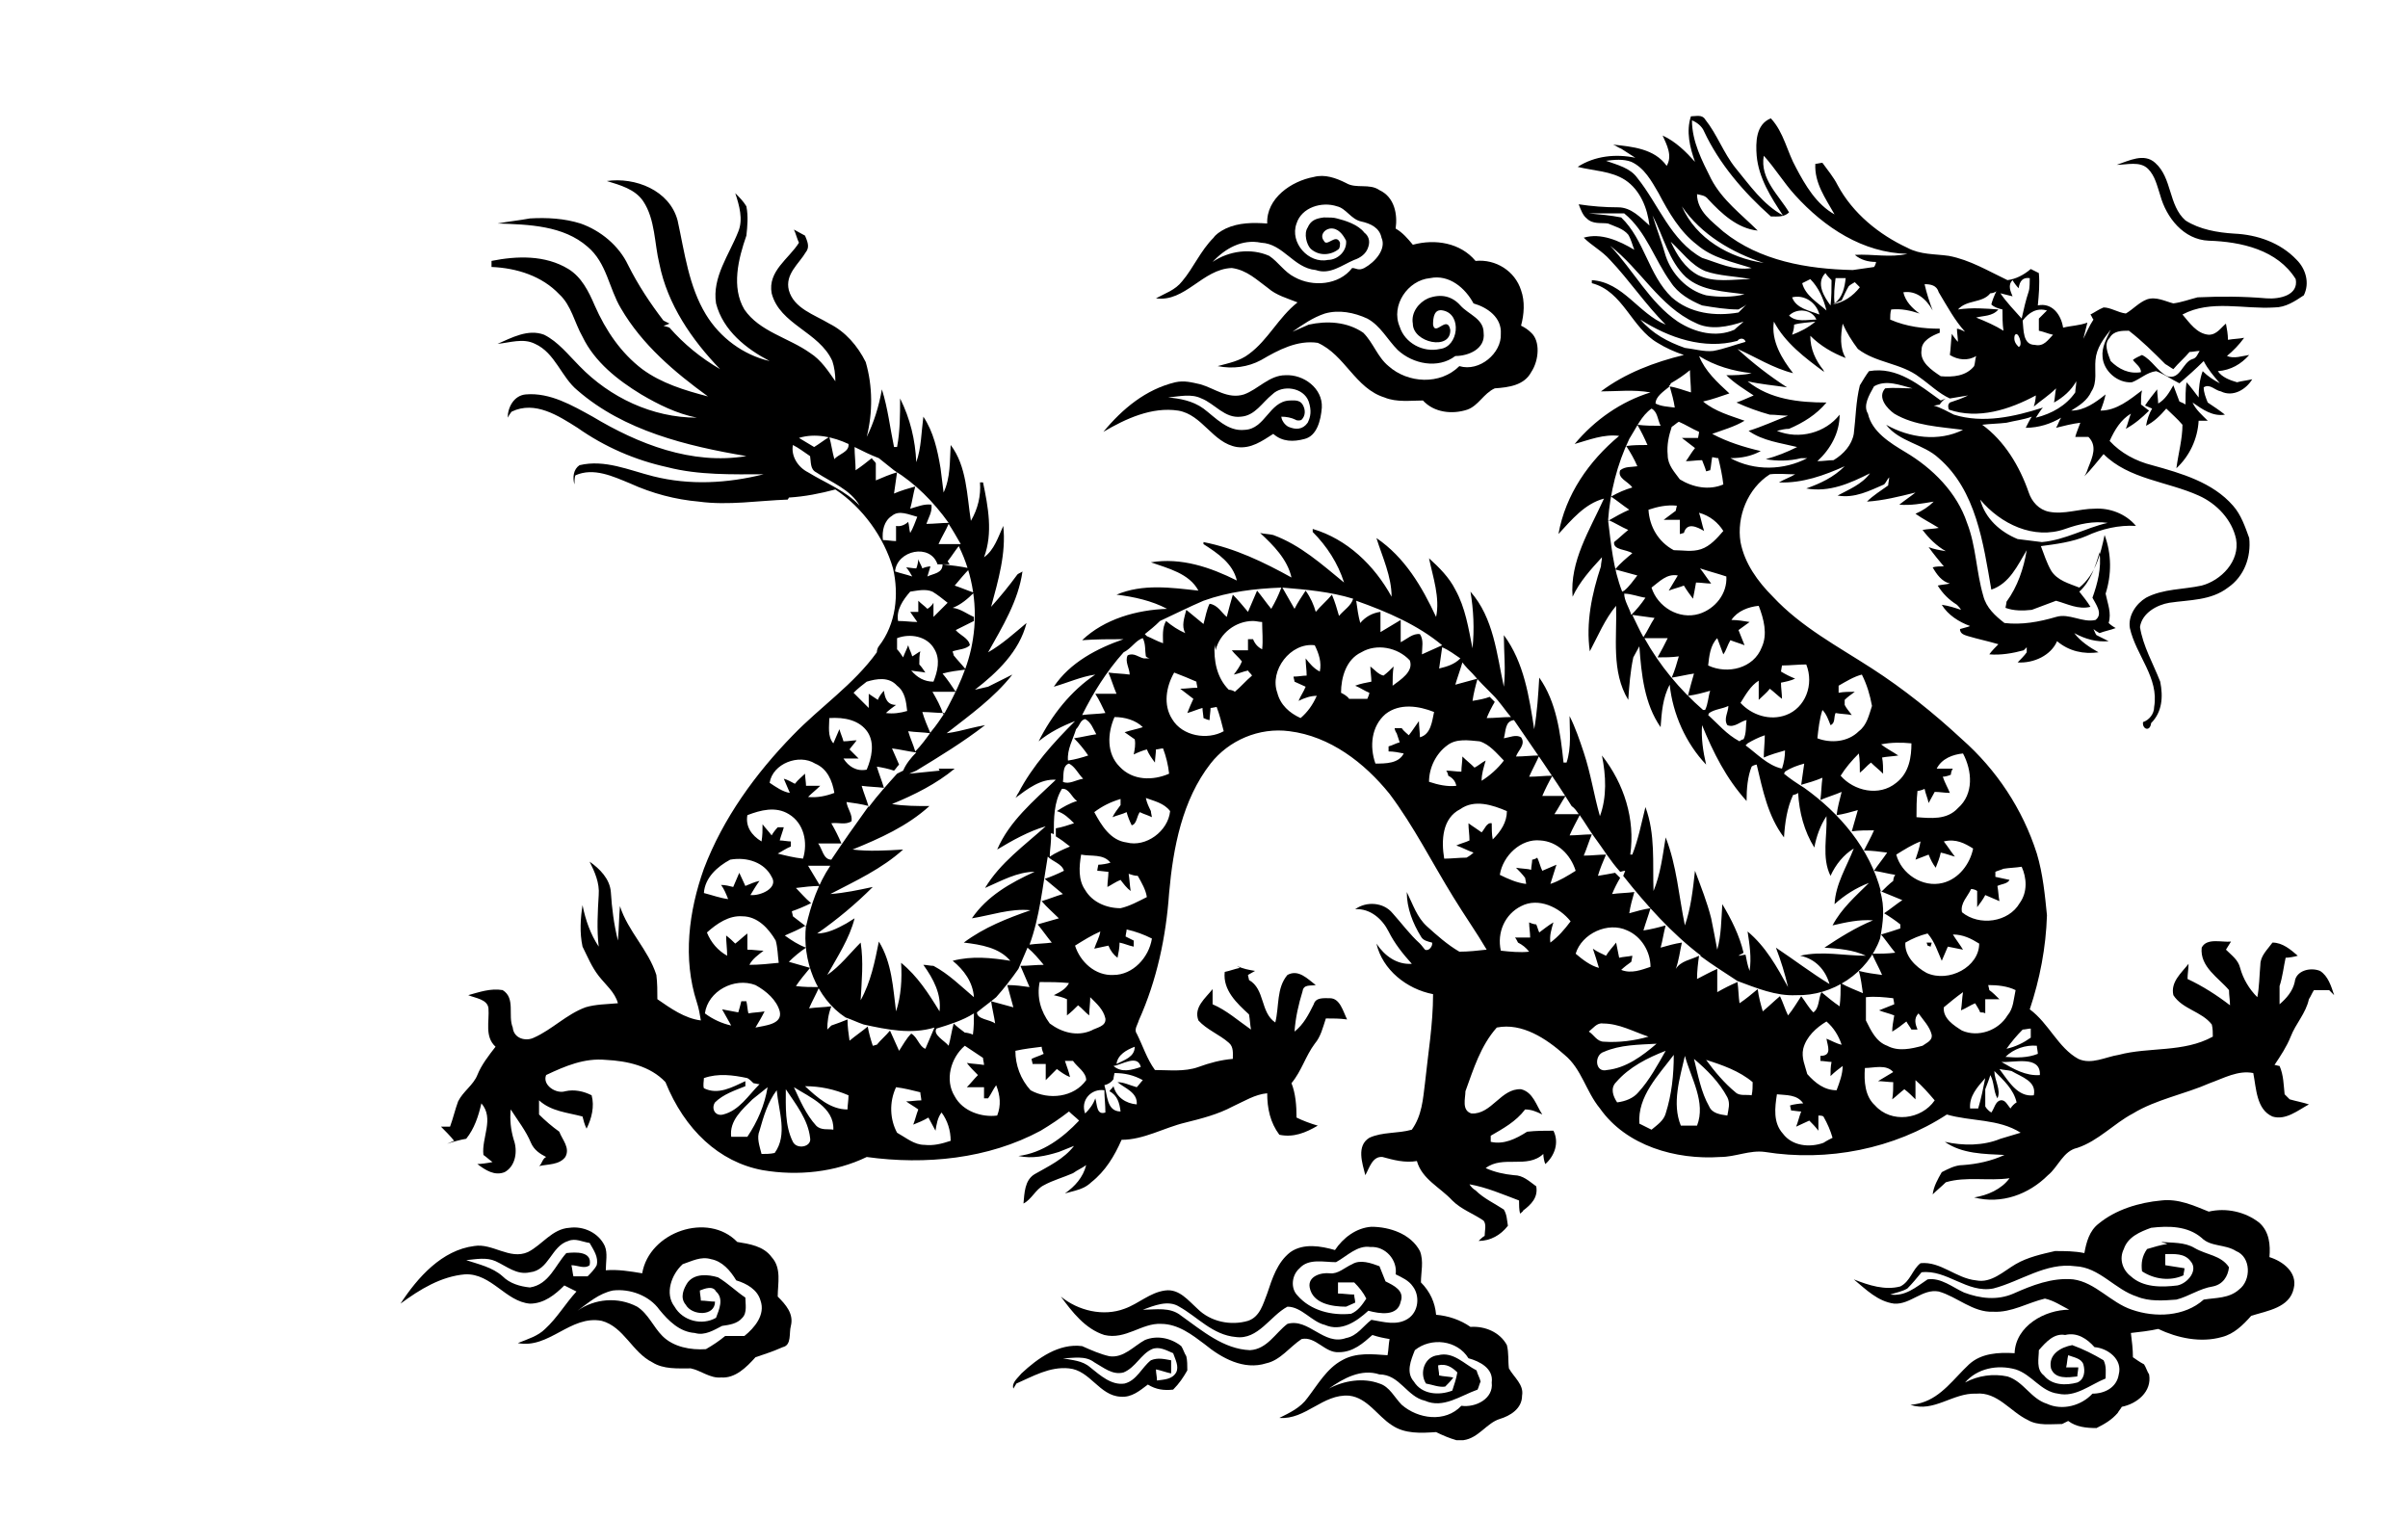 <?xml version="1.0" encoding="utf-8"?>
<!-- Generator: Adobe Illustrator 23.0.1, SVG Export Plug-In . SVG Version: 6.00 Build 0)  -->
<svg version="1.1" id="Слой_1" xmlns="http://www.w3.org/2000/svg" xmlns:xlink="http://www.w3.org/1999/xlink" x="0px" y="0px"
	 viewBox="0 0 238.1 150.2" style="enable-background:new 0 0 238.1 150.2;" xml:space="preserve">
<g>
	<path d="M75.4,115.7c3.5,0.6,7.2,0.2,10.3-1.3c5.8,0.8,12,0.2,17.2-2.6c1-0.6,1.9-1.2,2.8-1.9c0.3,0.3,0.7,0.6,1,0.9
		c-1.6,1.7-3.6,3.2-6,3.5c1.4,0.3,2.7,0,4-0.4c0.5-0.2,1-0.4,1.5-0.6c-1,1.3-2.5,2-3.9,2.8c-1,0.6-1,1.9-1.1,2.9
		c0.8-0.4,1.2-1.4,2-1.8c0.9-0.5,2-0.8,2.9-1.2c0.4-0.3,0.9-0.5,1.3-0.8c-0.3,1.2-1.1,2.1-2.1,2.8c0.7-0.2,1.3-0.3,1.9-0.6
		c0.2-0.1,0.5-0.3,0.7-0.5c1.4-1.1,2.3-2.6,3-4.2c2.2,0,4.2-1.2,6.3-1.7c1.6-0.4,3.2-0.8,4.7-1.6c1.1-0.5,2.2-1.2,3.4-1.3
		c0,1.5,0.3,2.9,1.2,4.1c1.4,0.3,2.6-0.2,3.8-0.9c-0.7-0.2-1.5-0.5-2.1-0.8c0-1.2-0.1-2.4-0.5-3.4c1-1.2,1.4-2.7,2.3-3.9
		c0.6-0.7,0.8-1.6,1.1-2.5c0.7,0,1.4,0,2.1,0.1c-0.4-0.8-0.7-2.1-1.7-2.1c-0.6,0-1.4-0.1-1.6,0.6c-0.5,1-1,2-1.9,2.7
		c0.1-1.4,0.4-2.7,0.8-4c0.1-0.7,0.8-0.5,1.3-0.6c-0.8-0.6-1.7-1.6-2.8-1c-1.1,1.3-0.8,3.1-1.2,4.7c-1.5-1-1-3.3-2.6-4.2
		c0-0.1-0.1-0.4-0.1-0.5c0.2-0.1,0.5-0.3,0.7-0.4c-0.6-0.1-1.2-0.2-1.8-0.5l0.3,0.2c-0.5,0.1-1,0.3-1.5,0.4
		c-0.2,1.8,1.2,3.1,2.4,4.2c0.1,0.5,0.1,1,0.2,1.5c-1.3-0.9-2.4-1.9-3.8-2.5c0-0.5,0-1,0-1.5c-0.7,0.9-1.9,1.8-1.4,3.1
		c0.8,0.9,2.1,1.4,3,2.2c0.5,0.4,0.4,1.1,0.4,1.6c-1.2,0.1-2.3,0.4-3.4,0.8c-1.4,0.5-2.9,0.3-4.3,0.3c-0.8-1.1-1.2-2.4-1.8-3.6
		c-0.3-0.4,0.1-0.9,0.2-1.3c1.8-4,2.7-8.3,3-12.6c0.4-4.5,1.3-9.2,4.1-12.8c1.8-2.3,4.8-3.6,7.8-3.2c4,0.5,7.4,3.1,9.9,6.2
		c2.4,3.2,4.2,6.8,6.3,10.2c1.1,1.8,2.3,3.5,3.3,5.2c-0.9,0.1-1.8,0.2-2.7,0.2c-1.2-0.7-2.2-1.6-3.2-2.5c-1-0.9-1.4-2.2-2-3.4
		c0,1.6,0.6,3.1,1.4,4.4c0.2,0.4,0.7,0.5,1.1,0.6c0.1,0.3-0.3,0.9-0.7,0.7c-0.1-0.1-0.3-0.4-0.5-0.6c-1-0.9-1.8-2-2.7-3
		c-0.9-1.1-2.6-1.2-3.7-0.4c1.5-0.1,2.7,1,3.3,2.2c0.6,1.2,1.4,2.2,2.3,3.2c-1.5,0.1-2.7-0.8-3.5-2c0.6,2.6,3,4.5,5.6,5
		c0,3-0.5,5.9-0.8,8.8c-0.2,1.6-0.3,3.2-1.3,4.6c-1.4,0.4-2.9,0.2-4.2,0.8c-1.3,0.8-0.7,2.5-0.4,3.7c0.4-0.7,0.7-1.9,1.7-1.8
		c1.1,0.3,2.2,0.6,3.4,0.4c0.5,1.8,2.3,2.6,3.5,3.9c0.9,0.9,2.1,1.3,3.1,2c0.3,0.4,0.1,1,0.1,1.5c-0.2,0.1-0.5,0.4-0.6,0.5
		c1.2,0,2.2-0.6,2.9-1.5c-0.1-0.6-0.1-1.1-0.4-1.6c-0.9-0.6-2-1.1-2.8-1.9c-0.2-0.1-0.5-0.4-0.6-0.6c1.7,0.3,3.3,1,4.9,1.6
		c0,0.4,0,0.9,0.1,1.3c0.1-0.1,0.3-0.2,0.3-0.3c0.8-0.6,1.5-1.3,1.3-2.4c-0.7-0.5-1.3-1.1-2.2-1.1c-1-0.1-1.9-0.3-2.8-0.7
		c1.7-1.3,4.1,0.1,5.7-1.4c0,0.3,0.1,0.8,0.2,1c0.9-0.8,1.4-2.1,0.8-3.3c-0.9,0-1.7,0-2.6,0.1c-1.1,0.7-2.3,1.3-3.6,1
		c0-0.1,0-0.4,0-0.6c1.2-0.7,2.5-1.4,3.4-2.6c0.6,0,1.1,0.2,1.7,0.5c-0.6-0.9-0.9-2.2-2.1-2.5c-2-0.1-2.9,2.5-4.9,2.4
		c-1-0.3-0.6-1.5-0.6-2.2c0.8-2.2,1.5-4.5,3.1-6.3c2.5-0.5,4.9,1.1,6.7,2.7c1.7,1.4,2.1,3.6,3.5,5.3c2.6,3.7,7.5,5.1,11.9,4.8
		c1.5,0,2.9-0.7,4.4-0.5c6.2,1,12.8-0.3,18-3.7c2.4,0.7,5.1,0.4,7.3,1.8c-0.7,0.2-1.3,0.4-2,0.6c-1.7,0.7-3.7,0.7-5.5,0.3
		c1.7,1.2,3.9,1.2,5.9,1.3c-1.3,0.6-2.7,0.9-4.1,1c-0.8,0-1.5,0.4-2.1,0.7c-0.4,0.7-0.8,1.4-0.9,2.2c0.4-0.4,0.9-0.8,1.3-1.2
		c2-0.6,4.2-0.1,6.3-0.4c-0.8,1.1-2.2,1.7-3.5,1.9c2.7,0.7,5.4-0.3,7.3-2.2c1-0.8,1.5-2.4,2.9-2.7c2.1-0.7,3.6-2.4,5.5-3.4
		c2.3-1.4,5.1-1.9,7.6-3c1.4-0.5,2.8-1.3,4.3-1c0.3,1.5,0.3,3.6,1.9,4.3c1.3,0.4,2.5-0.6,3.6-1.2c-0.6-0.2-1.2-0.3-1.9-0.5
		c-0.1-0.1-0.4-0.4-0.5-0.5c-0.1-0.9-0.1-1.9-0.5-2.8c-0.1,0-0.4-0.1-0.5-0.1c0.6-0.9,1.2-1.8,1.6-2.8c0.5-1.3,1.5-2.3,1.8-3.7
		c0.2-0.3,0.3-0.6,0.5-0.9c0.5,0,1,0,1.5,0c0.1,0.1,0.4,0.4,0.5,0.5c-0.3-0.9-0.6-1.9-1.4-2.4c-1-0.4-2.4,0-2.5,1.1
		c-0.2,0.9-0.8,1.6-1.5,2.2c0-0.6,0-1.2,0-1.8c0.3-0.9,0.4-1.9,0.6-2.8c0.3,0,0.9-0.1,1.2-0.2c-0.7-0.6-1.5-1.3-2.5-1.3
		c-0.5,0.7-1.2,1.3-1.2,2.2c-0.1,1.1-0.1,2.2-0.3,3.2c-0.8-0.8-1.4-1.8-1.7-2.9c-0.2-0.8-0.8-1.2-1.4-1.8c0.2-0.3,0.3-0.5,0.5-0.8
		c-0.9,0.1-2.4-0.4-2.9,0.6c-0.2,1.9,1.7,3,2.7,4.2c0,0.5,0.1,1,0.1,1.5c-1.3-1-2.7-1.9-4.2-2.6c0-0.5,0.1-1,0.1-1.5
		c-0.7,0.9-1.8,1.8-1.5,3.1c0.9,1.4,2.8,1.6,3.8,2.9c0.1,0.4,0.1,0.8,0.1,1.2c-2.9,1.6-6.3,1-9.3,1.8c-1.3,0.2-2.7,1-4,0.4
		c-2-1.1-2.9-3.5-4.8-4.9c1-3,1.6-6.1,1.7-9.3c-0.2-2-0.4-4.1-1-6.1c-1.4-4.4-4-8.3-7.4-11.3c-2.8-2.6-5.8-5-8.9-7
		c-3.4-2.2-7-4.1-9.8-7.1c-1.5-1.5-2.8-3.3-3.2-5.4c-0.4-2.5,0.7-5.3,2.9-6.7c0.8-0.1,1.7,0,2.5,0c-0.5,0.3-1.1,0.5-1.6,0.8
		c2.3,0.1,4.5-0.7,6.5-1.6c-1.1,1.1-2.4,1.7-3.8,2.2c2.3,0.4,4.3-0.5,6.3-1.5c-0.8,1.1-2.1,1.6-3.2,2.2c1.7,0.3,3.2-0.5,4.6-1.1
		c0.2-0.2,0.3-0.5,0.5-0.7c0,0.2-0.1,0.6-0.1,0.8c-0.7,0.5-1.5,1-2.1,1.6c1.6-0.1,3.2-0.5,4.8-0.9c-0.5,0.4-1.1,0.8-1.6,1.2
		c1.1,0.1,2.2-0.1,3.4-0.3c-0.5,0.5-1.1,0.9-1.8,1.2c0.7,0.5,1.5,0.9,2.3,1.4c-0.5,0.1-1.1,0.1-1.6,0.2c0.6,0.8,1.4,1.6,2.3,2.1
		c-0.6-0.1-1.2-0.2-1.7-0.4c0.5,0.7,1,1.3,1.5,1.9c-0.3,0-0.8,0-1.1,0.1c0.4,0.7,0.9,1.4,1.7,1.6c-0.4,0.1-0.8,0.1-1.2,0.2
		c0.5,0.8,1.1,1.4,1.9,1.9c0.1,0.1,0.3,0.3,0.4,0.5c-0.6-0.2-1.2-0.4-1.9-0.5c0.6,1,1.7,1.7,2.8,2.1c-0.2,0.1-0.7,0.2-1,0.3
		c0,0.5,0.5,0.6,0.8,0.7c1,0.3,2,0.5,3,0.8c-0.2,0.2-0.7,0.7-0.9,1c1.1,0.1,2.3-0.1,3.4-0.4c0.1-0.1,0.3-0.3,0.3-0.3
		c0,0.1,0,0.4,0,0.5c-0.2,0.3-0.7,0.8-0.9,1c1.6,0.1,3.3-0.7,3.9-2.1c1.2,1,2.6,1.3,4.1,1.1c-0.9-0.5-1.8-1.1-2.4-1.9
		c1.1,0.6,2.2,0.9,3.4,0.8c-0.4-0.2-0.8-0.4-1.2-0.6c-0.1-0.1-0.2-0.4-0.3-0.6c0.1,0.1,0.4,0.3,0.6,0.4c0.5-0.2,1.1-0.3,1.6-0.5
		c-0.2-0.1-0.5-0.3-0.7-0.5c0.3-1-0.1-1.9-0.3-2.9c0.6-1.9,0.6-3.9-0.1-5.8c-0.4,1.9-0.9,3.9-2.5,5.2c-1-0.4-2.2-0.7-2.8-1.7
		c-0.4-0.7-0.7-1.6-1-2.4c1.5-0.2,3.1-0.4,4.5-1c1.5-0.7,3.2-1.1,4.9-1c-1-1.2-2.6-1.8-4.1-1.7c-1.5,0-3,0.6-4.5,0.3
		c-1-0.2-1.7-1-2-1.9c-0.9-2.6-2.4-5.1-4.6-6.7c0.8-0.1,1.6-0.1,2.4-0.2c0.8-0.2,1.7-0.3,2.5-0.6c-0.2,0.3-0.4,0.7-0.6,1.1
		c1.3,0,2.5-0.4,3.5-1c-0.2,0.3-0.3,0.7-0.5,1c0.8-0.2,1.6-0.4,2.4-0.5c-0.1,0.3-0.4,1-0.5,1.4c0.4,0,0.8,0,1.3,0c0.9,0.9,0.4,2,0,3
		c-0.1,0.3-0.2,0.6-0.4,0.9c0.7-0.7,1.3-1.5,1.9-2.2c2.5,2.5,6.3,2.7,9.4,4.1c1.8,0.8,3.3,2.4,3.7,4.3c0.4,2.2-1.5,4.1-3.4,4.6
		c-1.8,0.4-3.8,0.3-5.5,1.2c-1,0.6-1.8,1.8-1.6,3c0.6,2.7,2.9,4.9,2.4,7.8c0,0.7-0.5,1.3-1.1,1.5c-0.1,0.7,0.7,1,0.8,0.1
		c1.1-1.1,1.2-2.6,0.9-4.1c-0.7-1.8-1.7-3.5-2-5.4c0.2-1.4,1.7-2.2,2.9-2.4c2-0.3,4.1-0.2,5.8-1.5c1.6-1.1,2.3-3,2.1-4.9
		c-0.4-1.1-0.8-2.3-1.6-3.2c-2-2.3-5.1-3.2-8-4c-1.6-0.4-3.1-1.2-4.2-2.4c0.5-1.1,1.1-2.1,2.1-2.7c-0.2,0.5-0.3,1-0.5,1.5
		c0.9-0.5,1.6-1.1,2.3-1.8c-0.3-0.2-0.5-0.4-0.8-0.6c0-0.5,0-1,0.1-1.4c-1.2,0.9-2.5,2-4.1,2c0.2-0.5,0.4-1.1,0.5-1.6
		c-1,0.8-2.1,1.6-3.4,1.6c0.8-0.5,1.6-1,2-1.9c0.6-0.9,0.3-2.1,0.4-3.1c0.1-1.2,0.8-2.1,1.5-3c-0.4,0.9-0.9,1.7-0.8,2.7
		c0.1,1.4,1.5,2.6,2.9,2.5c0.8-0.3,1.5-1,2.4-1.1c0.8,0.3,1.5,0.8,2.3,1.2c0.8-0.7,1.6-1.4,2.4-2.2c0.4,0.8,1,1.5,1.6,2.2
		c-0.6-0.3-1.2-0.7-1.7-1.2c-0.3,0.8-0.4,1.7-0.4,2.6c-0.4-0.5-0.8-1.1-1.2-1.5c-0.1,0.7-0.1,1.5-0.1,2.2c-0.1-0.1-0.4-0.2-0.6-0.3
		c-0.2-0.5-0.4-1.1-0.6-1.6c-0.4,0.7-0.8,1.4-1.5,1.8c0-0.3-0.1-1-0.1-1.4c-0.4,0.5-0.8,1-1.2,1.6c0.2,0.1,0.5,0.2,0.7,0.3
		c-0.3,0.5-0.5,1.1-0.6,1.7c0.8-0.4,1.4-1,2-1.7c0.5,0.5,1.1,1,1.6,1.6c0,1.4-0.4,2.8-0.6,4.3c1.3-1.2,2.1-2.9,2.2-4.7
		c0.2,0,0.7,0,0.9,0c-0.5-0.5-1.2-1.1-1.5-1.8c1,0.7,2,1.4,3.2,1.2c-0.5-0.4-1.1-0.8-1.7-1.2c-0.2-0.5-0.4-1-0.4-1.5
		c0.6-0.4,1.1,0.3,1.7,0.4c1.2,0.6,2.5-0.2,3.1-1.2c-0.4,0.1-1.2,0.2-1.5,0.3c-0.7-0.2-1.5-0.5-1.9-1.1c1.3-0.1,2.3-0.7,3.1-1.6
		c-0.7,0.1-1.5,0.4-2.2,0.1c0.6-0.5,1.2-1.1,1.7-1.8c-0.5,0.1-1,0.1-1.6,0.2c0-0.5-0.1-1.1-0.2-1.6c-0.5,0.4-0.9,1.1-1.7,1.1
		c-1.2-0.1-1.9-1.2-2.6-2c2.8-1.5,6.1-0.5,9.1-0.7c1.1,0,2-0.6,2.9-1.2c0.6-1.2,0.2-2.6-0.7-3.5c-1.6-1.7-3.9-2.5-6.2-2.6
		c-1.6-0.1-3.4-0.4-4.8-1.3c-1.7-1.5-1.3-4.2-3-5.7c-1.1-1-2.6-0.2-3.8,0.2c1,0,2.3-0.4,3.1,0.4c0.7,0.7,0.9,1.7,1.2,2.6
		c0.6,2.2,2.3,4.4,4.8,4.5c3.2,0.1,6.8,0.9,8.6,3.8c0.3,1.6-1.6,2-2.9,1.9c-2.3-0.2-4.5-0.2-6.8-0.1c-0.8,0.2-1.6,0.5-2.4,0.6
		c-0.8-0.2-1.7-0.7-2.6-0.4c-0.8,0.3-1.4,1-2.1,1.4c-0.8-0.1-1.5-0.6-2.2-0.6c-0.5,0.2-0.9,0.5-1.3,0.7c0.1,0.1,0.2,0.4,0.3,0.5
		c-0.4,0.6-0.7,1.3-1,1.9c0.1-0.4,0.3-1.2,0.4-1.6c-0.8,0.3-1.6,0.3-2.4,0.5c-0.2-1.3-1.1-2.5-2.5-2.2c0.1-1.1,0.2-2.1,0.1-3.2
		c-0.2-0.1-0.6-0.3-0.8-0.4c-0.7,0.6-1.5,1-2.3,1.1c-1.9-0.9-3.7-2-5.8-2.4c-1.4-0.2-2.8-0.1-4.1-0.8c-2.8-1.3-5.4-3.4-6.9-6.2
		c-0.4-0.8-1-1.5-1.5-2.2c-0.2,0-0.5,0.1-0.7,0.1c-0.1,1.9,1,3.4,1.9,5c-1.8-1-2.9-2.9-3.8-4.6c-0.9-1.6-1.2-3.5-2.5-4.9
		c-1.5,0.6-1.5,2.4-1.4,3.7c0.2,2.2,1.4,4.1,2.6,5.9c-2-1.1-3.3-3-4.7-4.7c-1.2-1.5-1.8-3.3-3-4.8c-0.3-0.5-0.9-0.3-1.4-0.3
		c-0.5,1.5-0.1,3.1,0.4,4.5c-0.9-1-1.9-2-3.2-2.6c0.4,0.9,1,2,0.4,3c-1.2-1.7-3.4-1.9-5.3-2.1c0.3,0.1,0.5,0.3,0.8,0.4
		c0.5,0.3,0.9,0.6,1.4,0.9c-1.9-0.4-4-0.2-5.7,0.9c1.6,0.4,3.3,0.4,4.7,1.3c1.5,1,2.2,2.8,2.4,4.5c-0.9-0.8-1.8-1.8-3.1-1.8
		c-1.3,0-2.6-0.1-3.9-0.3c0.2,0.5,0.4,1.1,0.8,1.4c0.6,0.6,1.4,0.4,2.1,0.5c0.7,0.3,1.5,0.5,2,1.1c0.3,0.5,0.4,1,0.6,1.5
		c-1.5-0.9-3.3-1.7-5-1.2c0.8,0.8,1.8,1.3,2.6,2.2c1.9,2,3.5,4.4,5.5,6.4c-2.7-1.1-4.2-4.2-7.3-4.4c0,0.1,0,0.2,0,0.3
		c3.1,0.8,3.9,4.4,6.5,5.9c0.8,0.5,1.7,0.9,2.6,1.2c-2.9,0.7-5.8,1.8-8.2,3.6c1.6,0,3.2-0.2,4.9,0.1c-2.9,0.9-5.5,2.7-7.5,5.1
		c1.4-0.4,2.9-1,4.4-0.8c-3,2.5-5.3,5.8-6,9.7c1.3-1.4,2.6-3,4.5-3.5c-1.4,3.1-3.4,6.2-3.1,9.7c0.7-1.5,1.8-2.7,2.9-3.9
		c0,0.3-0.1,0.6-0.1,0.9c-0.9,2.7-1.5,5.6-1.1,8.4c0.8-1.5,1.5-3.2,2.6-4.5c0.1,3.1-0.5,6.5,1.2,9.3c0.1-1.4,0.2-2.8,0.5-4.2
		c0.2-0.4,0.4-0.7,0.6-1.1c0.2,2.8,0.5,5.7,2.1,8c0.1-1.4,0.2-2.9,0.9-4.2c0.3,2.9,1.6,5.8,3.6,7.9c-0.3-1.3-0.5-2.6-0.4-3.9
		c1.1,2.7,2.4,5.3,4.4,7.5c0-1.2,0.1-2.4,0.5-3.4c0.1-0.1,0.4-0.2,0.5-0.2c0.6,2.5,1.1,5.1,2.7,7.2c0.1-1.5,0.3-2.9,0.9-4.2
		c0.1,0,0.4-0.1,0.5-0.2c0.1,1.9,0.6,3.8,1.6,5.4c0.2-1.1,0.6-2.2,1.2-3.1c0.1,1.9-0.5,4.1,0.4,5.9c0.5-1.1,1.3-2.1,2.3-2.7
		c-0.7,1.8-1.8,3.5-1.9,5.5c1-0.9,2.1-1.6,3.4-2.1c-1.3,1.3-2.7,2.5-3.6,4.2c1.3-0.3,2.6-0.6,4-0.5c-1.7,0.7-3.3,1.7-4.8,2.7
		c1.4,0.1,2.8,0.2,4.1,0.8c-2.2,0-4.3-0.5-6.5,0c1.5,0.3,2.5,1.4,2.9,2.8c-1.8-1.1-3.5-2.4-5.3-3.6c0.5,1.3,0.9,2.6,1.2,3.9
		c-1.1-2-2.2-4-4-5.5c0.2,1.3,0.4,2.6,0.2,3.9c-0.2-0.5-0.3-1.1-0.4-1.6c-0.2,0-0.5,0.1-0.7,0.1c0.1-0.1,0.4-0.2,0.5-0.3
		c-0.4-1.7-1.2-3.3-2.1-4.8c-0.1,1.5-0.1,3.1-0.5,4.5c-0.2-1.1-0.4-2.1-0.6-3.1c-0.4-1.6-1-3.1-1.6-4.7c-0.2,1.8-0.4,3.7-1,5.4
		c-0.6-2.9-0.8-5.9-1.9-8.7c-0.3,1.8-0.5,3.6-1.2,5.3c-0.1-2.8,0.2-5.6-0.8-8.3c-0.4,1.6-0.7,3.2-1.3,4.7c-0.1,0-0.2,0-0.2,0
		c0.5-3.5-0.6-7-2.8-9.8c0.4,2,0.5,4.1-0.2,6c-0.6-2.1-0.9-4.2-1.6-6.3c-0.4-1.2-0.8-2.4-1.4-3.6c0,1.5,0.2,3.1-0.3,4.6
		c-0.1,0-0.2,0-0.3,0c-0.3-2.9-0.7-6-2.4-8.4c-0.1,1.7-0.2,3.4-0.5,5.1c-0.5-3.2-1-6.6-3-9.3c0,1.7,0.2,3.4,0,5.1
		c-0.7-3.2-1-6.8-3.3-9.4c0.3,1.8,0.4,3.7,0.2,5.6c-0.4-2-0.7-4-1.7-5.8c-0.6-1.2-1.6-2.2-2.6-3.1c0.4,1.9,1.1,3.9,0.7,5.8
		c-1.4-3-3.1-5.9-5.9-7.8c0.6,1.9,1.5,3.8,1.5,5.8c-1.7-3.1-4.4-5.7-7.8-6.7c0,0.1,0,0.2,0,0.3c1.4,1.4,2.5,3.1,3.1,5
		c-2.2-1.8-4.3-3.7-7-4.7c-0.4-0.1-0.9-0.1-1.3-0.2c1.3,1.2,2.7,2.6,3.1,4.4c-2.7-1.5-5.6-2.9-8.7-3.5c0,0.1,0,0.2,0,0.2
		c1.4,0.9,2.9,1.9,3.3,3.6c-2.6-1.3-5.5-2.3-8.5-1.8c1.7,0.6,3.8,1.1,4.7,2.8c-2.7-0.3-5.5-0.7-8.1,0.4c1.7,0.2,3.5,0.6,5,1.4
		c-3,0.1-6.2,1-8.4,3.1c1.4-0.1,2.7-0.1,4.1-0.1c-2.6,0.9-5.3,2.3-6.9,4.7c1.4-0.4,2.7-1,4.1-1.2c-2.4,1.6-4.3,4-5.6,6.6
		c1.1-0.9,2.3-1.5,3.6-2c-2.1,2.1-4.2,4.4-5.6,7.1c-0.1,0.1-0.2,0.4-0.3,0.5c1.2-0.9,2.5-1.9,4-1.8c-2.2,2.1-4.6,4.1-5.8,6.9
		c1.5-0.9,3.1-1.8,4.8-2.3c-2.1,1.9-4.5,3.6-6,6.1c1.6-0.7,3.2-1.6,4.9-1.6c-2.4,1.1-4.7,2.4-6.2,4.6c1.9-0.3,3.8-1,5.8-0.8
		c-2.3,0.8-4.6,1.7-6.6,3.2c1.7,0.2,3.5,0.5,4.6,1.8c-1.9-0.3-3.8-0.5-5.7,0c1.1,0.9,2,2.1,2.1,3.6c-1.3-1.1-2.5-2.3-4-3.1
		c-0.3,0-0.7-0.1-1-0.1c1,1.4,1.8,2.9,1.6,4.6c-1.1-1.8-2.2-3.5-3.8-4.8c0.1,1.6,0,3.3-0.5,4.8c-0.3-2.3-0.4-4.8-1.7-6.9
		c-0.4,2-0.8,4-1.8,5.8c0.1-1.9,0.3-3.8,0-5.7c-1.1,1.1-2,2.3-3.3,3.2c1-1.8,2.2-3.6,2.7-5.6c-0.3,0.2-0.5,0.3-0.8,0.5
		c-0.9,0.5-1.9,1-2.9,1c2-1.4,3.8-2.9,5.5-4.6c-1.4,0.3-2.8,0.6-4.2,0.7c2.5-1.3,5.1-2.5,7.2-4.4c-1.7,0.1-3.4,0.2-5,0
		c2.7-1.1,5.4-2.3,7.6-4.3c-1.2,0-2.5,0-3.7-0.2c2.2-0.9,4.4-2,6.2-3.5c-0.5,0-1.1,0-1.6,0c0,0,0.1,0.1,0.1,0.2c-1,0.1-2,0.2-3,0.3
		c0.2-0.1,0.5-0.2,0.7-0.3c2.3-1.4,4.6-2.8,6.8-4.5c-0.5,0.1-1,0.2-1.4,0.3c-0.8,0.2-1.6,0.4-2.4,0.5c2.3-1.8,4.7-3.5,6.5-5.8
		c-0.8,0.4-1.6,0.8-2.4,1.2c-0.4,0.1-0.9,0.2-1.3,0.3c2.2-1.7,4.4-3.8,5.1-6.6c-1.2,1-2.4,2.1-3.8,2.9c1.4-2.5,3-5.1,3.4-8
		c-0.1,0.1-0.4,0.2-0.5,0.3c-0.8,1.1-1.7,2.2-2.6,3.2c0.7-2.6,1.5-5.3,1.2-8c-0.5,1.1-0.9,2.4-1.9,3.1c0.9-2.4,0.4-5-0.1-7.4
		c-0.1,0-0.2,0-0.3,0c0.1,1.3-0.2,2.6-0.9,3.8c-0.4-2.5-0.4-5.4-2-7.5c-0.1,1.6,0,3.2-0.7,4.7c-0.1-0.8-0.2-1.6-0.3-2.4
		c-0.3-1.8-0.7-3.6-1.7-5.1c-0.2,1.5-0.2,3.1-0.7,4.5c-0.1-2.2-0.6-4.3-1.6-6.3c0,1.6,0,3.2-0.3,4.8c-0.1,0-0.2,0-0.3,0
		c-0.4-1.9-0.6-3.8-1.2-5.7c-0.3,1.7-0.8,3.3-1.5,4.7c0.6-2.4,0.6-5-0.1-7.4c-0.8-1.6-2-3-3.6-3.8c-1.5-0.9-3.5-1.5-4-3.3
		c-0.4-1.6,1-2.6,1.7-3.8c0.4-0.5,0.1-1.1-0.1-1.6c-0.4-0.2-0.7-0.4-1.1-0.6c0.2,0.4,0.3,0.9,0.5,1.3c-1,1.6-3.1,2.8-2.7,5
		c0.8,3.1,4.7,3.8,6,6.7c0.2,0.6,0.3,1.3,0.3,2c-0.7-1-1.4-2.1-2.5-2.8c-2.1-1.5-5-2.1-6.5-4.3c-1.3-2.2-0.6-5,0.2-7.3
		c0.1-0.9,0.2-1.9,0-2.9c-0.3-0.5-0.7-0.9-1.1-1.3c0.4,1.2,0.8,2.6,0.3,3.8c-0.9,2.3-2.6,4.5-2.2,7.1c0.7,2.7,3,4.5,5.3,5.7
		c-2.6-0.6-4.9-2.3-6.3-4.6c-1.7-2.8-2.1-6.1-2.8-9.3c-0.8-3-4.2-4.3-7-3.9c1.3,0.4,2.8,0.8,3.6,2c1.2,1.8,1.1,4.2,1.6,6.2
		c0.8,4,3.2,7.5,6,10.4c-1.9-1.1-3.6-2.5-5-4.1c-0.2-0.1-0.4-0.1-0.6-0.2c0.1,0,0.4-0.1,0.6-0.2c-0.2-0.1-0.4-0.2-0.6-0.3
		c-1.3-1.7-2.5-3.5-3.5-5.5c-0.9-1.9-2.7-3.4-4.7-4.1c-1.6-0.5-3.3-0.6-5-0.5c-1.1,0.2-2.1,0.3-3.2,0.5c3.1,0.1,6.5,0.2,8.9,2.3
		c1.9,1.6,2.1,4.1,3.3,6.1c2.1,3.6,5.3,6.3,8.6,8.7c-2.3-0.6-4.6-1.3-6.5-2.7c-2.1-1.6-3.6-3.8-4.7-6.3c-0.6-1.4-1.3-2.8-2.6-3.6
		c-2.3-1.4-5.1-1.3-7.6-0.8l0,0.6c2.5,0.1,5,0.9,6.7,2.7c1.2,1.1,1.5,2.8,2.3,4.2c1.2,2.5,3.5,4.3,5.8,5.7c1.7,1,3.5,1.9,5.5,2.3
		c-4.4,0-8.6-2-11.6-5.1c-1.1-1.1-2.1-2.4-3.5-3.1c-1.6-0.6-3.2,0.3-4.6,0.9c1.2-0.1,2.5-0.6,3.7,0c2,0.9,2.6,3.3,4.2,4.6
		c4.6,4,10.8,5.5,16.7,6.5c-5.4,0.9-10.7-1.2-15.2-3.9c-2-1.1-4.2-2.4-6.6-2.2c-1.2,0.1-1.8,1.3-1.8,2.3c0.1-0.2,0.3-0.5,0.4-0.6
		c2.3-1.1,4.6,0.4,6.5,1.6c2.7,1.9,5.7,3.2,8.9,3.9c3.1,0.8,6.4,0.7,9.5,0.7c-3.6,0.9-7.3,1.1-10.9,0.2c-2.4-0.6-4.8-1.7-7.3-1.1
		c-0.6,0.4-0.7,1.2-0.5,1.9c0-0.2,0-0.7,0.1-0.9c1.8-0.8,3.7,0.1,5.4,0.8c2.2,1,4.5,1.6,6.8,1.8c2.9,0.4,5.9-0.1,8.8-0.2
		c0-0.1,0.1-0.1,0.1-0.2c1.6-0.1,3.1-0.4,4.6-0.8c2.7,1.8,4.8,4.7,5.7,7.8c0.6,2.6,0.3,5.5-1.4,7.7c-0.1,0.1-0.2,0.4-0.2,0.6
		c-2.3,3.2-5.6,5.4-8.3,8.2c-3.7,3.8-6.9,8.2-8.8,13.2c-1.5,4.2-2.1,8.9-0.7,13.2c0.2,0.6,0.3,1.2,0.4,1.8c-1.6-0.2-3-1.2-4.3-2.1
		c0-0.8,0-1.6-0.1-2.4c-0.8-2.5-2.8-4.3-3.6-6.8c-0.1,1.1-0.1,2.3-0.2,3.4c-0.4-1.6-0.6-3.2-0.7-4.8c-0.1-1.3-1.1-2.3-2.1-3
		c0.5,1,1,2.1,0.9,3.3c-0.1,1.7-0.2,3.4,0,5.1c-0.8-1.2-1.3-2.6-1.6-4.1c-0.2,1.3-0.3,2.7,0,4.1c0.5,1,0.9,2,1.6,2.9
		c0.7,0.9,1.6,1.6,1.9,2.7c-1.1,0.1-2.2,0.1-3.2,0.4c-1.9,0.7-3.3,2.2-5.1,3c-0.8,0.4-2,0.1-2.1-1c-0.5-1.2,0.3-2.9-1-3.7
		c-1.2-0.2-2.3,0.2-3.4,0.5c0.7,0.3,1.9,0.4,2,1.3c0.1,1.3-0.4,2.8,0.7,3.8c-0.7,0.9-1.4,1.8-1.8,2.8c-0.4,1-1.4,1.6-1.9,2.6
		c-0.3,0.8-0.5,1.7-0.8,2.5c-0.2,0-0.7,0-0.9,0c0.3,0.3,1,1,1.3,1.4l-0.7,0.3c0.6-0.2,1.3-0.4,1.9-0.5c0.8-1,1.2-2.2,1.5-3.5
		c1.3,1.5,0,3.4,0.2,5.1c0.3,0.2,0.6,0.5,0.9,0.7c-0.4,0.1-1.2,0.2-1.5,0.2c0.8,0.6,1.7,1.2,2.7,0.8c1.1-0.6,1.3-2.1,0.9-3.2
		c-0.3-1-0.4-2-0.3-3c0.7,1.1,1.5,2.1,2,3.3c0.3,0.7,0.9,1.1,1.5,1.4c-0.4,0.2-0.4,0.7-0.7,0.9c0.9-0.2,2-0.1,2.6-0.9
		c0.5-0.9-0.3-1.7-0.6-2.5c-0.7-0.5-1.4-1.1-2-1.7c0-0.5,0-0.9,0-1.4c1.2,1.1,2.8,1.2,4.3,1.6c0.1,0.4,0.2,0.8,0.4,1.2
		c0.5-1,0.8-2.2,0.5-3.3c-0.8-0.4-1.7-0.6-2.6-0.4c-0.9,0.3-2.3-0.6-1.9-1.6c1.9-0.9,3.8-1.7,5.9-1.5c2.1,0.1,4.4,0.6,5.9,2.2
		C67.7,111.7,71.1,114.9,75.4,115.7z M208.6,33.4c0.4-0.7,1.2-0.7,1.9-0.7c1.3,1,2.4,2.1,3.6,3.3c0.2,0.1,0.6,0.4,0.8,0.5
		c0.5-0.6,1.1-1.1,1.6-1.7c0.3,0,0.7-0.1,1-0.1c-0.2,0.3-0.3,0.7-0.7,0.8c-1,0.3-1.2,2.1-2.5,1.7c-1-0.5-1.5-1.6-2.5-2.1
		c-0.2,0.1-0.7,0.3-0.9,0.5c0.3,0.4,0.8,0.7,0.8,1.2c-1.2,0.2-2.2-0.3-3-1.1C208.4,34.9,208,34,208.6,33.4z M74.4,108.7
		c0.5-0.4,1-0.8,1.5-1.2c-0.3,1.8-1,3.4-2,4.9c-0.5,0-1,0-1.6,0C72.1,110.8,73.4,109.7,74.4,108.7z M71.8,92.5c0,0.7,0.1,1.3,0.1,2
		c-0.9-0.5-1.6-1.3-2-2.3c1-0.9,2.2-1.7,3.5-1.6c1.5,0,2.6,1.2,3.3,2.4c0.2,0.7,0.2,1.5,0.3,2.2c-1,0.1-1.9,0.2-2.9,0.2
		c0.3-0.6,0.9-1,1.4-1.4c-0.5,0-1-0.1-1.6-0.1c0-0.5,0-1,0-1.6c-0.4,0.3-0.8,0.7-1.2,1C72.5,93.1,72.2,92.8,71.8,92.5z M77.1,100
		c0.3,1.3-1.5,1.4-2.4,1.6c0.3-0.5,0.6-1,0.9-1.6c-0.5,0.1-1.1,0.1-1.6,0.2c-0.1-0.4-0.1-0.8-0.2-1.2c-0.1,0-0.3,0-0.5,0
		c-0.1,0.4-0.2,0.8-0.3,1.1c-0.5-0.1-1.1-0.2-1.6-0.3c0.3,0.5,0.6,1.1,0.9,1.6c-0.9-0.2-1.8-0.6-2.6-1.2c0.3-2.2,2.9-3.6,5-2.8
		C75.8,98,76.8,98.9,77.1,100z M69.6,106.6c1.4-0.5,2.9-0.3,4.3,0c0.2,0.1,0.5,0.4,0.6,0.5c0.1,0,0.4,0.1,0.6,0.1
		c-1.1,1.1-2,2.6-3.6,3c-0.8,0.2-1.2-0.6-0.8-1.2c0.8-0.8,2-1.2,3-1.6c0-0.2,0-0.4,0-0.5c-1.3,0.6-2.7,1.4-4.1,0.7
		C69.5,107.3,69.6,106.9,69.6,106.6z M76.3,86.7c0.7,1.1-1.1,1.9-2.1,1.8c0.3-0.5,0.6-1,0.9-1.4c-0.5,0.1-0.9,0.3-1.4,0.5
		c-0.2-0.4-0.4-0.9-0.6-1.3c-0.2,0.5-0.4,0.9-0.6,1.4c-0.4-0.1-0.8-0.2-1.2-0.2c0.3,0.4,0.5,0.9,0.7,1.4c-0.8-0.1-1.6-0.4-2.4-0.6
		c0.1-1.5,1.3-2.6,2.6-3.3C73.9,84.7,75.6,85.3,76.3,86.7z M73.9,80.6c1.3-0.5,2.8-0.9,4.1-0.1c1.5,0.9,1.9,2.8,1.4,4.4
		c-0.9-0.1-1.7-0.3-2.5-0.5c0.4-0.2,0.8-0.5,1.3-0.7c0-0.1,0-0.4,0-0.5c-0.3,0-0.8-0.1-1.1-0.1c0.1-0.4,0.3-0.9,0.4-1.3
		c-0.2,0-0.5,0-0.6,0c-0.2,0.2-0.5,0.6-0.6,0.8c-0.3-0.4-0.6-0.7-0.9-1.1c0,0.6,0,1.1-0.1,1.7C74.3,82.6,73.7,81.7,73.9,80.6z
		 M82.5,78.4c-0.8,0.3-1.7,0.5-2.6,0.4c0.4-0.4,0.8-0.7,1.2-1.1c-0.5,0-0.9,0-1.4,0c0-0.3-0.1-0.9-0.1-1.2c-0.3,0.3-0.7,0.6-1,1
		c-0.4-0.2-0.7-0.4-1.1-0.5c0.2,0.5,0.4,0.9,0.6,1.4c-0.7-0.1-1.4-0.6-2-1c0.3-1.9,2.9-2.9,4.5-1.9C81.8,76,82.3,77.2,82.5,78.4z
		 M85.8,72.4c0.7,1.1,0.4,2.5-0.1,3.7c-1,0.2-1.8-0.3-2.3-1.1c0.5,0,1,0,1.5,0c-0.3-0.3-0.6-0.6-0.9-0.9c0.2-0.3,0.5-0.6,0.7-0.9
		c-0.4,0-0.8,0.1-1.3,0.1c-0.1-0.4-0.3-0.8-0.4-1.2c-0.2,0.5-0.4,0.9-0.6,1.4c-0.6-0.7-0.4-1.7-0.4-2.5C83.5,70.9,85,71.2,85.8,72.4
		z M88.7,67.8c0.8,0.6,0.9,1.6,1,2.5c-0.7,0.2-1.4,0.3-2.1,0.2c0.2-0.2,0.7-0.6,1-0.8c-0.9,0-1.1-0.7-1.2-1.4
		c-0.2,0.2-0.5,0.6-0.6,0.9c-0.3-0.2-0.6-0.4-0.9-0.6c0,0.4,0,1.1,0,1.4c-0.5-0.5-1-1-1.5-1.5c0.4-0.4,0.9-0.8,1.3-1.1
		C86.7,67.1,87.9,66.9,88.7,67.8z M91,64.4c-0.2,0.1-0.6,0.4-0.8,0.5c-0.1-0.4-0.3-0.7-0.4-1.1c-0.1,0.3-0.4,0.9-0.5,1.2
		c-0.2-0.3-0.4-0.6-0.6-0.8c0-0.4,0-0.7,0-1.1c1.3-0.5,3-0.2,3.7,1.1c0.6,1,0.3,2.2-0.1,3.2c-0.9,0-1.6-0.4-2.2-1.1
		c0.5,0.1,0.9,0.1,1.4,0.2c-0.2-0.3-0.4-0.6-0.6-0.8C90.9,65.2,90.9,64.8,91,64.4z M90,60.5c0.2,0.3,0.5,0.7,0.7,1
		c-0.6,0-1.2-0.1-1.9-0.1c-0.2-1.1,0.5-2.1,1.2-2.9c0.7-0.1,1.5-0.3,2.2,0c0.5,0.3,1,0.7,1.5,1.1c-0.5,0.5-0.9,0.9-1.4,1.4
		c0-0.3,0-1,0-1.4c-0.1,0.2-0.4,0.5-0.6,0.6c-0.3-0.3-0.6-0.5-0.9-0.8c0,0.3,0,0.8,0,1.1C90.7,60.5,90.2,60.5,90,60.5z M88.2,51
		c0.7-0.6,1.7-0.1,2.5,0.1c-0.2,0.5-0.4,1.1-0.7,1.6c-0.1-0.3-0.1-0.8-0.2-1.1c-0.3,0.3-0.8,0.5-1.2,0.4c0,0.5,0,1,0,1.5
		c-0.4,0-0.9-0.1-1.3-0.1C87.2,52.5,87.4,51.5,88.2,51z M78.4,44c0.6,0.3,1.1,0.7,1.7,1.1c0.1,0.6,0,1.3,0.6,1.6
		c1.5,1,3.4,1.7,4.3,3.3c-1.4-1.5-3.3-2.2-5.1-3.3C78.9,46.2,78.2,45.1,78.4,44z M83.9,43.9c0.1,0.8-1,1-1.4,1.5
		c-0.2-0.7-0.3-1.5-0.5-2.2c-0.5,0.3-1,0.7-1.5,1c-0.5-0.3-1-0.6-1.5-0.9C80.6,42.8,82.4,43.2,83.9,43.9z M93.8,51.7
		c-0.7,0-1.5,0.1-2.2,0.1c0.2-0.6,0.6-1.2,0.5-1.9c-0.7-0.1-1.4,0.2-2.1,0.4c0.2-0.7,0.3-1.5,0.5-2.2c-0.7,0.2-1.4,0.4-2.1,0.7
		c0.1-0.7,0.2-1.4,0.3-2.1c-0.7,0.2-1.4,0.5-2.1,0.8c0-0.6,0-1.1,0-1.7c-0.1-0.2-0.3-0.3-0.4-0.5c-0.5,0.4-1,0.8-1.6,1.2
		c0-0.8-0.1-1.5-0.1-2.3c0.8,0.4,1.6,0.8,2.4,1.1c0.5,0.4,1,0.8,1.5,1.2C90.5,47.8,92.3,49.6,93.8,51.7z M95,53.8
		c-0.7,0-1.5,0-2.2,0c0.3-0.7,0.7-1.3,1-2C94.2,52.4,94.6,53.1,95,53.8z M92.2,68.4c0.8,0,1.6,0,2.3,0c-0.4-0.6-0.8-1.2-1.3-1.8
		c0.7-0.2,1.5-0.3,2.3-0.4c-0.4-0.5-0.8-0.9-1.2-1.4c0-0.1-0.1-0.3-0.1-0.4c0.6-0.2,1.3-0.2,1.7-0.6c-0.1-0.7-1-1-1.4-1.5
		c0.6-0.3,1.2-0.6,1.8-0.9l0-0.4c-0.7-0.3-1.3-0.8-2.1-0.9c0.8-0.3,1.5-0.9,2.1-1.5c-0.6-0.2-1.3-0.5-1.9-0.7c0.5-0.6,1-1.2,1.5-1.7
		c-0.9-0.2-1.8-0.3-2.7-0.4c0,0.9-0.9,0.9-1.5,1.2c0.1-0.3,0.2-0.7,0.3-1c-0.2,0-0.6,0.1-0.8,0.2c-0.1-0.3-0.3-0.6-0.4-0.9
		c0,0.2-0.1,0.7-0.2,0.9c-0.3,0-0.8-0.1-1-0.1c0.2,0.2,0.5,0.7,0.6,0.9c-0.6-0.2-1.1-0.3-1.7-0.5c0.2-2.1,3.5-2.8,4.2-0.7
		c0.4,0,0.8,0,1.2,0l-0.2-0.3c0.4-0.5,0.7-1,1.1-1.5c1.4,2.8,1.9,6.1,1.4,9.2c-0.4,2.7-1.6,5.1-2.9,7.5C93,69.8,92.6,69.1,92.2,68.4
		z M92.1,72.3c-0.5,0.7-1,1.4-1.6,2c-0.2-0.7-0.5-1.3-0.7-2c0.7,0.1,1.5,0.1,2.2,0.2c-0.3-0.7-0.6-1.4-0.8-2.1
		c0.7,0,1.5,0.1,2.2,0.1C93,71.1,92.6,71.7,92.1,72.3z M85.9,79.8c-0.2-0.7-0.5-1.4-0.7-2.1c0.7,0.1,1.4,0.1,2.2,0.2
		c-0.2-0.7-0.5-1.4-0.7-2.1c0.6,0.1,1.1,0.2,1.7,0.4c0.2-0.2,0.3-0.4,0.5-0.6c-0.2-0.5-0.5-1.1-0.7-1.6c0.8,0.1,1.6,0.3,2.4,0.4
		c-0.5,0.5-1,1.1-1.3,1.8c-0.2,0.1-0.4,0.2-0.6,0.3C87.8,77.5,86.8,78.6,85.9,79.8z M82.2,85c-0.8,0-0.9-1.1-1.3-1.6
		c0.8,0,1.5,0,2.3,0c-0.3-0.7-0.6-1.3-1-2c0.7-0.1,1.4,0.2,2-0.2c0.1-0.7-0.4-1.2-0.5-1.9c0.7,0.1,1.5,0.2,2.2,0.4
		C84.6,81.5,83.4,83.2,82.2,85z M79.7,91.6c-0.4-0.3-0.9-0.7-1.3-1c0-0.1-0.1-0.4-0.1-0.5c0.6-0.2,1.3-0.5,1.9-0.8
		c-0.6-0.5-1-1-1.5-1.5c0.8-0.1,1.6-0.2,2.4-0.2c-0.4-0.7-0.8-1.3-1.2-2c0.7,0,1.5,0,2.2,0C80.9,87.4,80.2,89.4,79.7,91.6z
		 M96.3,100.2c0,0.7,0,1.4-0.1,2.1c-0.2-0.1-0.6-0.2-0.8-0.2c-0.4-0.3-0.8-0.6-1.1-0.9c-0.2,0.7-0.3,1.5-0.5,2.2
		c-0.4-0.5-1.6-1.1-1.2-1.7C93.9,101.3,95.2,100.9,96.3,100.2z M103.6,84.7c0.5,0.5,1.4,0.7,1.6,1.4c-0.6,0.3-1.3,0.6-1.9,0.8
		c0.6,0.5,1.2,1,1.8,1.5c-0.7,0.2-1.4,0.5-2.1,0.7c0.5,0.6,1.1,1.1,1.7,1.7c-0.7,0.2-1.4,0.4-2.1,0.6c0.5,0.6,0.9,1.2,1.4,1.8
		c-0.7,0.1-1.5,0.1-2.2,0.2C102.8,90.7,103.1,87.6,103.6,84.7z M105.5,100.4c0.4-0.3,0.8-0.7,1.1-1c0.4,0.3,0.7,0.7,1.1,1
		c0-0.6,0.1-1.2,0.1-1.8c0.6,0.6,1.3,1.2,1.5,2.1c0.1,0.8-0.9,0.9-1.4,1.2c-1.4,0.6-2.9,0.2-4.1-0.7c-0.9-1.2-1.3-2.6-1-4.1
		c1,0,1.9,0,2.9,0.1c-0.3,0.6-0.9,0.9-1.5,1.2c0.4,0.1,0.9,0.2,1.3,0.4C105.5,99.3,105.5,99.8,105.5,100.4z M105,78
		c0.7-0.1,1,0.9,1.5,1.2c-0.7,0.2-1.4,0.6-2,1c0.7,0.2,1.2,0.7,1.7,1.2c-0.6,0.2-1.2,0.4-1.8,0.5c0,0.3,0,0.5,0,0.8
		c0.5,0.3,0.9,0.6,1.4,1c-0.7,0.3-1.4,0.6-2,1c0-0.8,0.2-1.6,0.1-2.3c0.1,0,0.2,0,0.3,0.1C104.2,80.9,104.2,79.3,105,78z
		 M105.7,75.5c0.6,0.3,0.9,1,1.4,1.5c-0.7,0.1-1.4,0.6-2,0.3C105.2,76.8,105,75.7,105.7,75.5z M111.8,88.1c-0.1-0.6-0.1-1.1-0.2-1.7
		c0.3,0.1,0.6,0.2,0.9,0.2c0.4,0.7,0.8,1.4,0.9,2.1c-0.8,0.4-1.7,0.9-2.6,1.1c-1.4,0-2.8-0.6-3.5-1.8c-0.7-1-0.6-2.3-0.4-3.5
		c1,0.2,2.2-0.1,2.9,0.8c-0.3,0.1-0.9,0.2-1.2,0.2c0,0.1-0.1,0.4-0.1,0.6c0.3,0,0.9,0.1,1.1,0.1c0,0.5-0.1,1-0.1,1.5
		c0.4-0.2,0.8-0.5,1.3-0.7C111.1,87.4,111.4,87.8,111.8,88.1z M107.3,71.1c0.6,0.3,0.8,1,1.1,1.5c-0.7,0.1-1.5,0.3-2.2,0.4
		c0.5,0.5,1,1.1,1.4,1.7c-0.6,0.2-1.3,0.4-2,0.5c-0.1-1.1,0.5-2.1,0.8-3.1C106.8,71.7,106.8,71.2,107.3,71.1z M113,63.1
		c0.3,0.6,0.2,1.2,0.3,1.8c0.1,0.1,0.3,0.2,0.4,0.2c-0.2,0-0.5,0-0.6,0c-0.5-0.1-1-0.6-1.6-0.3c-0.3,0.6,0.2,1.3,0.2,1.9
		c-0.7-0.1-1.4-0.1-2.1-0.2c0.3,0.7,0.5,1.4,0.8,2.1c-0.7,0-1.4,0-2.1,0c0.4,0.6,0.7,1.3,1,1.9c-0.7,0.1-1.5,0.1-2.3,0.2
		c1.1-2.2,2.4-4.3,4.1-6.2C111.9,64.1,112.3,63.3,113,63.1z M112.1,74.6c0.4-0.2,0.9-0.4,1.3-0.5c0.2,0.5,0.5,0.9,0.8,1.3
		c0-0.3,0.1-1,0.1-1.3c0.2,0,0.5-0.1,0.7-0.1c0.3,0.8,0.5,1.6,0.6,2.5c-1.6,0.7-3.6,0.7-4.9-0.7c-1.3-1.3-1.2-3.3-0.5-4.9
		c1,0,2.1,0.3,2.8,1c-0.6,0.2-1.2,0.3-1.8,0.5c0.3,0.2,0.7,0.5,1,0.7C112.3,73.6,112.2,74.1,112.1,74.6z M142.6,63.8
		c-0.7,0.3-1.3,0.6-2,0.9c0-0.7,0.2-1.4-0.2-2c-0.7-0.1-1.3,0.5-1.9,0.8c0-0.7,0-1.5,0-2.2c-0.7,0.4-1.3,0.8-2,1.2c0-0.7,0-1.3,0-2
		c-0.8,0.1-1.5,0.5-2,1.1c-0.2-0.7-0.3-1.5-0.4-2.2C137.2,60.5,140.2,61.8,142.6,63.8z M144.4,65.1c-0.6,0.6-1.3,0.8-2.1,1
		c0.1-0.7,0.2-1.4,0.3-2.1C143.3,64.3,143.8,64.7,144.4,65.1z M149.4,70.9c-0.8,0-1.6,0.1-2.4,0.1c0.2-0.5,0.5-1.1,0.8-1.6
		c-0.2-0.2-0.3-0.3-0.5-0.5c-0.5,0.2-1.1,0.3-1.7,0.4c0.1-0.7,0.3-1.5,0.5-2.2c-0.7,0.2-1.5,0.4-2.2,0.6c0.2-0.7,0.5-1.5,0.7-2.2
		c0.3,0.4,0.7,0.8,1,1.1c0.6,0.7,1.3,1.4,2,2.1C148.3,69.4,148.8,70.2,149.4,70.9z M156.1,80.5c-0.8,0-1.6,0-2.4,0
		c0.4-0.6,0.7-1.2,1.1-1.8c-0.8,0-1.5,0-2.3,0c0.3-0.7,0.6-1.3,1-2c-0.8,0-1.5,0.1-2.3,0.1c0.3-0.7,0.7-1.4,1-2.1
		c-0.8,0-1.5,0.1-2.3,0.1c0.2-0.6,1-1.2,0.5-1.9c-0.5-0.3-1.1,0-1.7,0.1c0.2-0.7,0.1-1.7,1-1.8c1.9,2.8,3.9,5.6,5.7,8.5
		C155.7,79.9,155.9,80.2,156.1,80.5z M149.9,85.8c0.3,0.3,0.6,0.6,0.9,1c0,0.1,0.1,0.4,0.1,0.6c-0.9-0.1-1.8-0.5-2.6-0.9
		c0.3-1.9,2.1-3.6,4-3.4c1.7,0.1,3,1.4,3.5,3c-0.8,0.5-1.6,1-2.5,1.3c0.2-0.6,0.4-1.3,0.6-1.9c-0.5,0.2-0.9,0.4-1.4,0.6
		c-0.2-0.4-0.3-0.9-0.5-1.3c-0.1,0.1-0.4,0.2-0.5,0.2c0,0.3-0.1,0.7-0.1,1C151.1,85.9,150.5,85.9,149.9,85.8z M176.4,76.5l0.1-0.2
		c0.6-0.4,1.2-0.6,1.9-0.8c-0.1,0.7-0.2,1.4-0.3,2.1c0.7-0.2,1.4-0.4,2.1-0.7c-0.1,0.7-0.1,1.4-0.2,2.2c0.7-0.3,1.4-0.5,2.1-0.8
		c-0.2,0.8-0.4,1.5-0.5,2.3c0.7-0.1,1.4-0.3,2.1-0.5c-0.2,0.7-0.4,1.4-0.6,2.1c0.7-0.1,1.5-0.1,2.2-0.1c-0.3,0.7-0.7,1.4-1,2
		c0.8,0,1.5,0.1,2.3,0.2c-0.4,0.6-0.9,1.2-1.3,1.8c0.7,0.1,1.4,0.3,2.1,0.4c-0.1,0.1-0.2,0.4-0.2,0.6c-0.4,0.3-0.8,0.7-1.2,1.1
		c-1.1-4.3-4.1-7.8-7.6-10.3C177.6,77.4,177,77,176.4,76.5z M172.6,73.7l0.2-0.2c0.5-0.3,1.1-0.6,1.7-0.8c0,0.7-0.1,1.5-0.1,2.2
		c0.7-0.3,1.4-0.5,2.1-0.7c0,0.6-0.1,1.2-0.3,1.8C174.8,75.7,173.7,74.5,172.6,73.7z M168.9,70.7l0.1-0.2c0.6-0.4,1.3-0.4,1.9-0.7
		c0,0.6-0.5,1.3-0.1,1.9c0.7,0.3,1.3-0.4,1.9-0.5c-0.1,0.6,0,1.3-0.3,1.9c-0.1,0-0.3,0.1-0.4,0.2C170.7,72.6,169.9,71.6,168.9,70.7z
		 M162.6,63.1c0.8,0,1.5,0,2.3,0c-0.3,0.6-0.6,1.2-1,1.9c0.7,0,1.4,0,2.1-0.1c-0.2,0.7-0.4,1.4-0.7,2.1c0.7-0.1,1.5-0.3,2.2-0.4
		c-0.2,0.7-0.4,1.4-0.6,2.2c0.8-0.1,1.5-0.3,2.2-0.5c-0.2,0.6-0.2,1.3-0.5,1.9l-0.2,0C166.1,68.2,164.1,65.8,162.6,63.1z
		 M166.7,45.6c0.5,0,1.1-0.1,1.6-0.1c0.1,0.3,0.3,0.7,0.4,1.1c0.1,0,0.3-0.1,0.4-0.1c0.1-0.4,0.1-0.8,0.2-1.3c0.1,0,0.4,0.1,0.6,0.1
		c0.2,0.8,0.4,1.7,0.5,2.6c-1.4,0.6-3,0.3-4.3-0.5c-0.5-0.7-1.2-1.4-1.2-2.4c-0.1-1,0.1-1.9,0.4-2.8c0.2-0.1,0.5-0.4,0.7-0.5
		c0.7,0.3,1.3,0.7,2,1c0,0.2-0.1,0.5-0.1,0.6c-0.5,0-1.1,0-1.6,0c0.4,0.3,0.9,0.7,1.3,1C167.2,44.8,167,45.2,166.7,45.6z
		 M170.4,52.5c-0.6,0.7-1.3,1.5-2.2,1.8c-0.9,0.3-1.8,0.1-2.7,0.1c-1.5-0.8-2.4-2.3-2.5-4c0.9-0.3,1.8-0.5,2.8-0.4
		c0,0.1-0.1,0.4-0.1,0.5c-0.4,0.3-0.8,0.6-1.2,0.9c0.5,0,1.1,0,1.6,0c0,0.5,0,0.9,0,1.4c0.1,0,0.3-0.1,0.4-0.1
		c0.3-1.1,1.3-0.6,2-0.2c-0.2-0.6-0.3-1.2-0.5-1.8C169.1,51,169.9,51.7,170.4,52.5z M170.7,57c0.1,1.7-1.1,3.2-2.7,3.7
		c-2,0.6-4.1-0.7-4.7-2.6c0.8-0.6,1.5-1.4,2.6-1.2c-0.3,0.5-0.6,1-0.9,1.5c0.5-0.2,1-0.3,1.5-0.5c0.3,0.5,0.6,0.9,0.9,1.3
		c0.1-0.5,0.2-1,0.3-1.6c0.5,0,1,0.1,1.5,0.1c-0.4-0.5-0.7-1-1.1-1.5C169,56.5,169.8,56.7,170.7,57z M161.4,60.8
		c0.7,0.1,1.5,0.2,2.2,0.3c-0.4,0.6-0.7,1.3-1.1,1.9C162.1,62.3,161.8,61.6,161.4,60.8z M160.6,58.7c0.7,0,1.4,0.3,2.1,0.4
		c-0.4,0.6-0.9,1.2-1.4,1.7C161.1,60.1,160.6,59.4,160.6,58.7z M159,51.4c0.7,0.3,1.3,0.7,2,1c-0.5,0.4-0.9,0.8-1.4,1.2
		c-0.1,0.8,1.2,0.7,1.8,1.1c-0.6,0.5-1.2,1-1.7,1.6c0.7,0.2,1.5,0.4,2.2,0.6c-0.4,0.5-0.8,1.1-1.3,1.5l-0.2,0.1
		C159.5,56.2,159.3,53.8,159,51.4z M164.2,42.1c-0.8,0-1.5,0-2.3-0.1c0.4,0.7,0.7,1.3,1,2c-0.7,0-1.4,0-2.1,0.1
		c0.4,0.6,0.8,1.3,1.1,2c-0.6,0.1-1.2,0-1.7,0.4c-0.3,0.8,0.8,1.1,1.2,1.7c-0.7,0.2-1.4,0.5-2.1,0.9c0.6,0.4,1.2,0.9,1.8,1.3
		c-0.7,0.3-1.4,0.7-2.1,1.1c0.2-2.8,0.9-5.6,2.1-8.1c0.7-1.1,1.2-2.3,2.2-3C163.9,40.7,163.9,41.5,164.2,42.1z M165.1,38.2
		c0.2,0.7,0.4,1.4,0.5,2.1c-0.7-0.1-1.3-0.1-1.9-0.4C163.7,39.2,164.5,38.7,165.1,38.2z M167.1,36.6c0,0.7,0.1,1.5,0.1,2.2
		c-0.7-0.2-1.4-0.5-2.2-0.6c0.1-0.1,0.2-0.2,0.2-0.3C165.9,37.5,166.5,37.1,167.1,36.6z M171.8,33.7c0.2-0.3,0.7-0.3,0.8,0.1
		c-1.1,0.3-2.1,0.7-3.2,0.9c-0.9,0.1-1.9-0.2-2.8-0.3c-1.7-0.6-3.2-1.4-4.4-2.8C165,33.4,168.5,34.6,171.8,33.7z M167.6,31.9
		c1.5,0.8,3.3,0.4,4.8-0.1c-0.3,0.3-0.6,0.5-0.9,0.8c-1.8,0.8-3.9,0.3-5.6-0.8c-2.8-1.9-4.4-5.1-6.7-7.5
		C162.2,26.6,164.1,30.3,167.6,31.9z M165.2,27.9c0.7,1.1,1.9,1.8,3.1,2.3c1.2,0.2,2.4,0.4,3.6,0.4c0.3-0.2,0.6-0.3,0.8-0.5
		c-0.3,0.3-0.5,0.5-0.8,0.8c-2.3,0.4-4.8,0.1-6.6-1.5c-2.3-2.2-2.7-5.7-5-7.9c-1-0.2-2.1-0.3-3.2-0.4c1.2,0,2.3,0,3.5,0
		C162.8,22.9,163.6,25.7,165.2,27.9z M165.2,23.9c1.1,1,2,2.3,3.4,2.9c1.4,0.5,3,0.5,4.5,0.8c-1.7,0-3.6,0.4-5.2-0.4
		C166.6,26.5,165.8,25.2,165.2,23.9z M166.7,27.4c1.6,1.4,3.8,1.4,5.8,1.7c-1.2,0.3-2.5,0.3-3.8,0.1c-1.9-0.5-3.4-2.1-4-3.9
		c-0.4-1.4-0.9-2.7-1.3-4C164.5,23.4,165,25.8,166.7,27.4z M167.8,24.2c1.5,1.3,3.5,1.7,5.4,2.3c-1.7,0.3-3.3-0.5-4.9-1
		c-3.1-1.7-4.3-5.3-6.4-7.9c-0.7-1-2-1.3-3.1-1.7c0.8-0.1,1.7-0.2,2.5,0.1c1.3,0.6,2,1.9,2.7,3.1C165,21,166.1,22.9,167.8,24.2z
		 M174.4,26c-3.4-0.5-6.7-2.4-8.1-5.6C168.2,23.2,171.3,25,174.4,26z M188.6,25.1c-1.7,0.4-3.4,0-5.2,0.1c0.6,0.5,1.3,0.7,2.1,0.7
		c0,0.1-0.1,0.4-0.2,0.5c-0.7,0.1-1.4,0.2-2.1,0.3c-4.5-0.1-9.2-0.9-12.8-3.8c-1.1-1-2.6-2-2.6-3.7c0.4,0.1,0.8,0.1,1.1,0.5
		c1.3,1.4,2.9,2.9,4.9,3.1c-1.6-1.6-3.5-3-4.6-5.1c-0.9-1.8-1.9-3.7-1.9-5.8c0.5,0.2,1,0.6,1.2,1.1c1.5,3.2,3.9,6,6.6,8.4
		c0.6,0,1.3,0.1,1.8-0.4c-1-1.7-2.9-3.3-2.5-5.6c1.1,1.2,2,2.7,3.1,3.9C180.4,22.5,184.2,25,188.6,25.1z M180.6,30.7
		c-0.9-0.8-2.1-1.5-2.4-2.7c0.2-0.1,0.6-0.3,0.8-0.4C179.8,28.4,180.3,29.5,180.6,30.7z M180.5,27c0.1,0.2,0.4,0.5,0.6,0.7
		c0,0.8,0,1.7-0.1,2.5C180.4,29.4,179.5,28,180.5,27z M179.9,31.1c-1-0.4-2.3-0.6-2.7-1.7C178.4,29.1,179.6,29.9,179.9,31.1z
		 M176.9,31.2c0.8-0.8,2.3-0.6,2.7,0.4C178.7,31.6,177.6,31.9,176.9,31.2z M177.4,32.1c0.7-0.2,1.4-0.2,2.1-0.3
		c-0.7,0.6-1.5,1-2.3,1.3C177.3,32.8,177.4,32.5,177.4,32.1z M182.8,28.3c0.1-0.1,0.4-0.3,0.6-0.4c0.2,0.2,0.3,0.3,0.5,0.5
		c-0.7,0.9-1.6,1.5-2.7,1.7c0.3-0.1,0.6-0.3,0.9-0.4C182.3,29.3,182.5,28.8,182.8,28.3z M181.4,30c-0.1-0.8,0-1.7,0.1-2.5
		c0.2,0,0.7,0,1,0C182.4,28.4,182.2,29.4,181.4,30z M194.3,32.8c-0.2-0.1-0.6-0.3-0.8-0.3c0,0.3,0.1,1,0.1,1.3
		c-0.2-0.2-0.5-0.6-0.6-0.8c-0.1,0.7-0.1,1.4-0.2,2.1c0.8,0.5,1.8,0.6,2.6,0.1c-0.1,0.3-0.1,0.7-0.2,1c-0.8,1-2.1,1.1-3.3,1
		c-0.9-0.6-2.1-1.4-1.9-2.6c0-0.9,1-1.4,1.8-1.7l0-0.4c-1.6,0-3.3-0.2-4.9-0.9c0-0.3,0-0.7,0.1-1c1-0.1,1.9,0.1,2.8,0.4
		c-0.7-0.5-1.4-1.2-1.6-2.1c1.3-0.2,2.3,0.7,2.9,1.8c-0.3-0.8-0.6-1.7-0.8-2.6c0.6,0,1.2,0.1,1.4,0.8
		C192.6,30.4,193.3,31.7,194.3,32.8z M197.4,28.8c-0.2,0.4-0.4,0.9-0.5,1.3c0.3,0.3,0.7,0.4,1.1,0.5c0,0.7,0,1.4,0.1,2.1
		c-0.8-0.5-1.7-0.9-2.7-1.3c0.7-0.2,1.6-0.1,2.2-0.8c-1.3-0.1-2.6-0.2-4,0c0.9-1,2.4-0.6,3.2-1.6C197,29,197.3,28.9,197.4,28.8z
		 M200.7,27.5c0,0.3,0,1-0.1,1.3c-0.3,0.9-0.5,1.8-0.7,2.7c-0.7-0.8-1.5-1.6-2.1-2.5c0.4,0.1,0.8,0.2,1.2,0.3
		c-0.2-0.5-0.5-1.1,0-1.6c0.1,0.2,0.4,0.6,0.6,0.8C199.7,27.8,200,27.4,200.7,27.5z M199.6,34.3c-0.3-0.3-0.5-0.6-0.4-1.1
		C199.5,32.5,200.1,34.2,199.6,34.3z M203,33.1c-0.5,0.5-0.9,1.2-1.8,1c-1.2,0-1.1-1.5-1.2-2.4c0.6-0.8,1.4-1.3,2.4-1
		c-0.3,0.3-0.5,0.5-0.8,0.8c0,0.4,0,0.8,0,1.2C202.1,32.8,202.5,33,203,33.1z M199.5,53.3c-1.7-0.7-3.2-2-3.7-3.9
		c2,2.4,5.3,4,8.4,2.9c1.4-0.5,2.8-0.8,4.2-0.6c-2.2,0.5-4.2,1.7-6.5,1.9C201.1,53.5,200.3,53.4,199.5,53.3z M185.3,38.2
		c1.2-0.7,2.6-0.1,3.8,0.2c-0.9,0-1.8-0.1-2.7,0c-0.8,0.9,0.2,2,0.9,2.5c2,1.2,4.5,1.3,6.8,1.6c-2.4,1.2-5.3,0.8-7.6-0.5
		c1.3,1.7,3.7,1.9,5.2,3.3c3.7,3.2,4.4,8.4,5.2,13c1.8-0.6,2.6-2.4,3.5-3.9c-0.3,1.8-0.9,3.6-2,5.1c0,0.2-0.1,0.5-0.1,0.6
		c0.8,0.3,1.7,0.3,2.6,0.2c0.8-0.3,1.6-0.6,2.4-0.9c1.1,0.3,2.2,0.9,3.4,0.6c-0.3-0.5-0.7-1-1.1-1.5c1.1-1,1.6-2.5,2-3.9
		c0.2,1.6-0.2,3.1-0.7,4.5c0.3,0.6,1.1,1.6,0.3,2.2c-1.3,0.3-2.6-0.7-3.9-0.3c-1.7,0.5-3.4,0.8-5.1,0.6c-0.9-0.7-1.8-1.5-2.1-2.7
		c-0.7-2.4-0.7-4.9-1.6-7.2c-1-3-3.4-5.4-6.1-7c-1.5-0.9-3.3-2-3.7-3.8C184.2,40.1,184.8,39.1,185.3,38.2z M179.7,45.6
		c1.3-1.2,2.2-2.8,2.2-4.6c-1.4,1.8-4,2.5-6.2,1.6c0.4-0.1,0.8-0.2,1.2-0.2c1.4-0.6,2.7-1.4,3.7-2.6c-2.7,0-5.6-0.3-7.8-2.1
		c1.3,0.3,2.6,0.4,3.9,0.6c-1.7-1.1-3.4-2.4-4.9-3.8c1.8,0.8,3.5,1.9,5.5,2.4c-1.1-1.4-2.2-3.2-1.9-5.1c1.1,2.1,3.1,3.6,5,5
		c0,0-0.1-0.1-0.1-0.2c-0.8-1-1.3-2.1-1.3-3.4c1,1,2.2,1.7,3.5,2.2c-0.6-1-0.5-2.2-0.3-3.4c0.4,0.9,0.9,1.7,1.5,2.5
		c1.8,1.4,4.3,1.4,6.1,2.8c1,0.7,1.9,1.6,3,2.1c0.6-0.1,1.2-0.2,1.8-0.3c-0.6,0.3-1.2,0.5-1.8,0.7c-0.2,0.2-0.2,0.4-0.1,0.7
		c2.9,1,6,0,8.6-1.4c0,0.3-0.1,0.8-0.2,1.1c0.7-0.6,1.5-1.1,2.2-1.8c-0.1,0.5-0.1,0.9-0.2,1.4c0.9-0.5,1.7-1.2,2.2-2.1
		c0,0.4-0.1,0.8-0.1,1.1c-0.9,1.3-2.3,2.1-3.9,2.5c0.2-0.3,0.5-0.8,0.7-1c-2.8,0.9-5.9,1.6-8.8,0.7c-0.6-0.3-1.3-0.7-2-0.9
		c0.2,0,0.5-0.1,0.6-0.1c0.1-0.2,0.4-0.5,0.6-0.6l-0.5,0.2c-2.1-1.5-4.3-3.4-7.1-2.9c-0.3,0.4-0.6,0.9-0.9,1.4
		c-0.4,1.6-0.4,3.2-0.6,4.8c-0.2,1.1-1,2-2,2.6C180.8,45.5,180.3,45.6,179.7,45.6z M171.1,45.3c1.1,0,2.1-0.2,3-0.7
		c-1.7-0.4-3.3-0.9-4.8-1.7c1.1-0.4,2.2-0.7,3.2-1.3c-1.4-0.5-2.9-0.9-4.1-1.9c0.9-0.2,1.7-0.5,2.6-0.8c-1.2-1.1-2.4-2.2-3-3.7
		c1.6,1,3.4,1.5,5.2,1.7c-0.8,0.2-1.7,0.2-2.5,0.2c0.8,0.8,1.8,1.4,2.7,2c-0.5,0.2-1.1,0.5-1.7,0.7c1.1,0.5,2.2,0.9,3.3,1.2
		c0.6,0,1.2,0.1,1.8,0.1c-1.3,0.5-2.6,1.1-3.9,1.5c1.4,1,3.2,1.2,4.8,1.6c-1,0.5-2,0.9-3.1,1.2c1.1,0.2,2.3,0.2,3.5-0.1
		c0.1,0,0.4,0,0.6,0C176.4,46.5,173.5,46.6,171.1,45.3z M174.2,64c-0.8,2.1-3.4,2.7-5.3,1.8c0.1-0.9,0.2-2,0.9-2.7
		c0.2,0.5,0.4,1.1,0.6,1.6c0.3-0.4,0.4-0.9,0.7-1.4c0.5,0.2,0.9,0.3,1.4,0.5c-0.2-0.5-0.4-1-0.6-1.5c0.4-0.3,0.7-0.5,1.1-0.8
		c-0.6-0.1-1.2-0.2-1.8-0.2c0.6-0.9,1.7-1.3,2.7-1.4C174.4,61.2,174.8,62.7,174.2,64z M176.6,70.7c-1.6,0.6-3.4,0-4.5-1.2
		c0.5-0.8,1-1.7,1.8-2.2c0,0.6,0,1.3,0,1.9c0.4-0.4,0.8-0.7,1.1-1.1c0.4,0.3,0.8,0.7,1.2,1c0-0.5-0.1-1.1-0.1-1.6
		c0.5-0.1,1-0.2,1.4-0.4c-0.5-0.2-0.9-0.4-1.4-0.7c0-0.1,0.1-0.5,0.1-0.6c0.8,0,1.6-0.1,2.4-0.1C179.4,67.7,178.5,70,176.6,70.7z
		 M185.1,69.8c-0.3,0.9-0.5,1.9-1.3,2.5c-1.1,1.1-2.8,1.2-4.1,0.7c0.1-0.9,0.2-1.9,0.5-2.8c0.4,0.4,0.6,1,0.8,1.5
		c0.5-0.2,0.3-0.8,0.5-1.2c0.5,0.1,1.1,0.1,1.6,0.2c-0.2-0.3-0.5-0.6-0.7-1c0-0.1,0-0.4,0-0.5c0.3-0.3,0.6-0.5,1-0.8
		c-0.5,0-1.1,0-1.6,0.1c0-0.2,0-0.5,0-0.7c0.7-0.4,1.5-0.9,2.3-1.1C184.6,67.7,184.9,68.7,185.1,69.8z M187.5,77.4
		c-1.7,1.4-4.2,0.8-5.5-0.7c0.5-0.8,1.1-1.5,1.8-2.2c0.1,0.6,0.1,1.3,0.1,1.9c0.4-0.3,0.7-0.7,1.1-1c0.4,0.4,0.8,0.7,1.2,1.1
		c0-0.5,0-1.1-0.1-1.6c0.5-0.1,1-0.1,1.6-0.2c-0.6-0.4-1.2-0.7-1.7-1.1c1-0.2,2-0.2,3-0.1C189,74.8,188.8,76.4,187.5,77.4z
		 M193.6,79.9c-1.1,1.2-2.7,1-4.1,0.9c0-0.9,0-1.7,0.1-2.6c0.2,0,0.5-0.1,0.7-0.2c0.1,0.5,0.3,0.9,0.4,1.4c0.2-0.4,0.4-0.7,0.6-1.1
		c0.5,0,1,0.1,1.5,0.1c-0.2-0.5-0.5-1-0.7-1.6c0.2,0,0.6-0.1,0.8-0.2c0-0.2,0.1-0.5,0.2-0.6c-0.5,0-1.1,0-1.6,0
		c0.5-1,1.6-1.4,2.6-1.5C195,76.2,195.2,78.5,193.6,79.9z M195.1,83.9c-0.3,1.5-1.4,3-3,3.4c-2,0.5-4.1-0.9-4.6-2.8
		c0.8-0.5,1.6-1,2.4-1.3c-0.1,0.6-0.3,1.2-0.5,1.8c0.3-0.1,1-0.4,1.3-0.5c0.2,0.5,0.4,0.9,0.7,1.3c0.2-0.5,0.4-1,0.5-1.5
		c0.5,0.1,1,0.3,1.4,0.4c-0.4-0.5-0.7-1-1.1-1.5C193.4,82.9,194.3,83.4,195.1,83.9z M199.7,89.3c-1.1,1.9-4,2.3-5.7,0.9
		c-0.2-0.9,0.6-1.6,0.9-2.3c0.2,0,0.5,0.1,0.6,0.2c0,0.5,0,1,0,1.6c0.3-0.4,0.6-0.8,0.8-1.2c0.5,0.2,0.9,0.4,1.4,0.6
		c-0.1-0.5-0.1-1-0.2-1.5c0.4-0.2,1-0.2,1.2-0.6c-0.5-0.1-0.9-0.2-1.4-0.3c0-0.1,0-0.4,0-0.5c0.2-0.1,0.6-0.2,0.8-0.3
		c0.6-0.1,1.2-0.1,1.8-0.2C200.4,86.8,200.5,88.2,199.7,89.3z M200.8,101.7c0,0.2,0,0.7,0,0.9c-0.7,0.5-1.5,0.9-2.4,1.1
		c0.5-0.7,1-1.3,1.6-1.9C200.2,101.8,200.6,101.7,200.8,101.7z M201.5,104.2c-1,0.4-2.1,0.4-3.2,0.3c0.8-0.8,2-1.2,3.1-1.1
		C201.4,103.6,201.5,104,201.5,104.2z M197.9,105c1.2,0.1,3.9-0.7,3.8,1.3C200.3,106.4,199.1,105.7,197.9,105z M197.7,105.7
		c0.4,0.1,0.8,0.1,1.2,0.2c1,0.6,2.5,1,2.2,2.4C199.5,108.5,198.6,106.9,197.7,105.7z M196.3,107.7c0.1-0.3,0.4-1,0.5-1.4
		c0.4,0.7,0.3,1.6,0.7,2.3c0.4-0.8-0.3-1.8-0.3-2.7c0.9,0.9,1.9,1.8,2.2,3.1c-0.2,0.1-0.5,0.4-0.6,0.6c-0.3-0.3-0.5-0.9-1-0.8
		c-0.5,0.1-0.6,0.8-0.9,1.2c-0.2-0.1-0.5-0.4-0.6-0.6C196.3,108.9,196.3,108.3,196.3,107.7z M196.3,106.6c-0.2,1-0.4,2-0.7,3
		c-0.2,0-0.6,0-0.8,0C194.7,108.4,195.5,107.5,196.3,106.6z M192.2,99.6c0.6-0.5,1.2-1,1.9-1.5c-0.1,0.6-0.1,1.2-0.2,1.8
		c0.5-0.2,0.9-0.5,1.4-0.7c0.1,0.2,0.4,0.6,0.5,0.9c0.1,0,0.4,0,0.5,0.1c0-0.5,0-0.9,0-1.4c0.4,0,1.1,0,1.4,0
		c-0.3-0.3-0.7-0.7-1-0.9c0-0.1-0.1-0.4-0.1-0.5c0.9,0,1.9,0.1,2.7,0.5c-0.2,0.9-0.2,1.8-0.8,2.5c-0.9,1.5-2.9,2.2-4.5,1.5
		C193.2,101.4,192.1,100.7,192.2,99.6z M190.5,96.2c-1.1-0.6-2.2-1.7-2.1-3c0.7-0.4,1.4-0.7,2.2-0.9c0.7,0.8,1,1.8,1.4,2.7
		c0.2-0.5,0.4-0.9,0.6-1.4c0.5,0.1,1,0.2,1.5,0.3c-0.3-0.5-0.7-1-1-1.5c1,0,1.8,0.4,2.6,0.9C195.7,95.6,192.7,97.2,190.5,96.2z
		 M187.1,102c0.5-0.3,0.9-0.6,1.4-1c0.1,0.2,0.4,0.6,0.5,0.8c0.1,0,0.4,0,0.6,0c-0.2-0.5-0.4-1.1,0.1-1.6c0.5,0.7,1.1,1.3,1.3,2.1
		c0.1,0.6-0.5,0.8-0.9,1.1c-1.1,0.3-2.4,0.6-3.5,0c-1.1-0.4-1.6-1.5-2.1-2.5c0-0.8,0-1.5,0-2.3c0.9-0.1,1.8,0,2.7,0.1
		c0,0.1,0.1,0.4,0.1,0.6c-0.5,0.2-1,0.4-1.5,0.6c0.5,0.2,1,0.3,1.5,0.5C187.2,101,187.1,101.5,187.1,102z M184.4,105.6
		c0.9,0,2.1-0.4,2.8,0.4c-0.5,0.3-1,0.6-1.5,0.9c0.4,0,1.1,0.1,1.5,0.1c0,0.6,0,1.1-0.1,1.7c0.4-0.3,0.8-0.7,1.2-1
		c0.4,0.3,0.8,0.7,1.1,1c0-0.7,0-1.3,0-1.9c0.7,0.6,1.3,1.3,1.9,2c-1.3,1.9-4.3,2.3-5.9,0.5C184.4,108.4,184.3,106.9,184.4,105.6z
		 M181.6,107.8c-1.2,0-2.1-0.7-2.9-1.6c-0.2-0.8-0.6-1.6-0.4-2.5c0.3-1.2,1.3-2.1,2.3-2.7c0.7,0.6,1.2,1.4,1.5,2.3
		c-0.5-0.1-1-0.4-1.5-0.6c0.1,0.7,0.6,1.7-0.6,1.7c0,0.1,0,0.4,0,0.5c0.3,0,0.8,0.1,1.1,0.1c-0.1,0.5-0.1,0.9-0.1,1.4
		c0.4-0.4,0.8-0.7,1.2-1C182.2,106.2,181.9,107,181.6,107.8z M175.7,108.2c0.9,0.1,2,0,2.6,0.9c-0.3,0-1,0.1-1.3,0.2
		c0,0.1,0.1,0.4,0.1,0.5c0.2,0,0.7,0.1,1,0.1c-0.2,0.5-0.3,1-0.5,1.5c0.4-0.2,0.9-0.4,1.3-0.6c0.3,0.3,0.6,0.6,0.9,1
		c0-0.5,0-1,0-1.5c0.1,0,0.4,0,0.5,0.1c0.4,0.7,0.7,1.4,0.9,2.1c-0.2,0.1-0.6,0.3-0.9,0.5c-1.4,0.5-3.1,0.3-4-0.9
		C175.3,111,175.5,109.5,175.7,108.2z M171.6,108c-1.1-0.9-2.1-2.1-2.9-3.2c1.6,0.5,3.3,1.1,4.6,2.2c0,0.4,0,0.9-0.1,1.3
		C172.7,108.2,172,108.4,171.6,108z M167.5,104.7c1.3,1.1,2.5,2.3,3.3,3.8c0.3,0.6,0.1,1.2,0,1.8c-0.7-0.1-1.5-0.2-1.8-0.9
		C168.2,108,167.9,106.3,167.5,104.7z M166.6,104.4c0.6,2.2,2.1,4.6,1.2,6.9c-0.5,0-1.1,0-1.6,0
		C165.3,109.1,166.1,106.6,166.6,104.4z M165.7,95.8c0.3-0.8,0.4-1.7,0.6-2.6c-0.7,0.1-1.4,0.3-2.1,0.5c0.2-0.7,0.3-1.5,0.5-2.2
		c-0.7,0.2-1.5,0.4-2.2,0.5c0.2-0.7,0.5-1.5,0.7-2.2c-0.7,0.1-1.4,0.3-2.1,0.5c0.1-0.7,0.3-1.4,0.5-2.1c-0.7,0.1-1.5,0.1-2.2,0.2
		c0.2-0.5,0.5-1.1,0.8-1.6c-0.2-0.2-0.3-0.3-0.5-0.5c-0.5,0.1-1.1,0.2-1.7,0.3c0.2-0.7,0.5-1.4,0.8-2.1c-0.7,0-1.4,0.1-2.2,0.1
		c0.3-0.7,0.5-1.4,0.8-2.1c-0.7,0-1.5,0.1-2.2,0.1c0.3-0.7,0.7-1.4,1-2c0.5,0.7,0.9,1.4,1.4,2.1c0.9,1.2,1.6,2.4,2.6,3.5
		c0.1,0,0.3-0.1,0.5-0.1l-0.2,0.5c2.3,2.9,4.8,5.7,7.7,7.9c0,0-0.1,0-0.1,0c1.2,0.9,2.5,1.7,3.7,2.5c1.9,0.7,3.8,1.5,5.8,1.4
		c3.6,0.1,7.1-2.2,8.3-5.6c0.3-1.6,0.5-3.1,0-4.7c0.7,0.3,1.5,0.6,2.2,0.9c-0.6,0.4-1.2,0.9-1.8,1.3c0.5,0.3,1.1,0.7,1.6,1.1
		c0,0.1,0,0.3,0,0.4c-0.6,0.2-1.2,0.4-1.9,0.6c0.5,0.6,0.9,1.2,1.4,1.8c-0.8,0.1-1.5,0.1-2.3,0.1c0.3,0.7,0.7,1.4,1,2.1
		c-0.8-0.1-1.5-0.2-2.3-0.4c0.2,0.7,0.3,1.5,0.4,2.2c-0.7-0.3-1.5-0.6-2.2-1c0,0.8,0,1.5-0.1,2.3c-0.6-0.4-1.2-0.9-1.8-1.4
		c-0.3,0.6-0.2,1.6-0.8,2c-0.5-0.5-0.8-1.1-1.2-1.6c-0.4,0.6-0.8,1.3-1.3,1.9c-0.3-0.6-0.5-1.3-0.8-1.9c-0.6,0.5-1.1,1-1.7,1.5
		c-0.2-0.7-0.4-1.4-0.5-2.2c-0.6,0.5-1.2,1-1.8,1.4c-0.1-0.7-0.1-1.4-0.2-2.1c-0.7,0.3-1.3,0.6-2,1c0-0.8,0-1.5,0-2.3
		c-0.7,0.3-1.4,0.7-2,1c0-0.8,0.1-1.6,0.2-2.3C167.2,94.9,166.2,95,165.7,95.8z M165.5,104.3c0,2-0.2,3.9-0.8,5.8
		c-0.2,0.7-0.8,1.1-1.4,1.6c-0.4-0.2-0.8-0.4-1.2-0.6C161.9,108.4,164,106.3,165.5,104.3z M159.8,107c1.3-1.5,3.1-2.4,4.9-3.1
		c-0.8,1.4-1.6,2.9-2.7,4.1c-0.5,0.6-1.3,0.9-2.1,1C159.5,108.4,159.2,107.6,159.8,107z M158.6,104c1.6-0.7,3.4-0.7,5.2-0.8
		c-1.4,1.2-3,2.4-4.9,2.6C157.7,106.1,157.6,104.3,158.6,104z M157.1,102c0.4-0.3,0.8-0.9,1.4-0.8c1.6,0,3,0.8,4.5,1.3
		c-1.4,0.4-2.9,0.6-4.4,0.5C157.9,103,157.6,102.3,157.1,102z M155.8,94.3c0.6-2,3.2-3.2,5.1-2.3c1.4,0.6,2.3,2.1,2.3,3.6
		c-0.9,0.3-1.9,0.7-2.9,0.3c0.2-0.2,0.7-0.6,1-0.8c0-0.1,0.1-0.4,0.1-0.6c-0.5,0.1-0.9,0.1-1.3,0.2c-0.1-0.5-0.2-1-0.3-1.5
		c-0.3,0.4-0.7,0.8-1,1.3c-0.4-0.2-0.9-0.4-1.3-0.7c0.2,0.6,0.4,1.2,0.6,1.9C157.3,95.5,156.5,94.9,155.8,94.3z M150.4,89.6
		c1.7-0.9,3.8,0.1,4.9,1.5c-0.6,0.8-1.2,1.5-2,2.1c-0.1-0.7,0.1-1.3,0.3-2c-0.5,0.3-1,0.7-1.4,1c-0.1-0.2-0.2-0.6-0.3-0.8
		c-0.2,0-0.5-0.1-0.7-0.2c0,0.5,0.1,1,0.1,1.5c-0.5,0-1,0-1.5,0c0.1,0.1,0.2,0.3,0.3,0.5c0.4,0.2,0.8,0.5,1.1,0.9
		c-0.9,0.1-1.9,0-2.8-0.1C148,92.2,148.8,90.4,150.4,89.6z M144.4,80c1.4-1,3.2-0.4,4.6,0.2c0,1.1-0.6,2-1.4,2.8
		c-0.1-0.5-0.1-1.1-0.1-1.6c-0.5-0.1-0.7,0.6-1,0.9c-0.4-0.3-0.9-0.6-1.3-0.9c0,0.6,0.1,1.1,0.1,1.7c-0.4,0.2-0.9,0.3-1.3,0.5
		c0.6,0.2,1.1,0.5,1.7,0.7c-0.2,0.2-0.5,0.4-0.7,0.5c-0.7,0-1.5,0.1-2.2,0.1C142.5,83.1,142.6,80.9,144.4,80z M141.3,77.3
		c0-1.4,0.7-2.8,1.8-3.6c0.9-0.7,2.1-0.5,3.2-0.4c1,0.3,1.7,1.2,2.4,1.9c-0.6,0.8-1.4,1.5-2.2,2c0-0.7,0.2-1.3,0.4-2
		c-0.4,0.2-0.7,0.5-1.1,0.7c-0.4-0.4-0.8-0.7-1.2-1.1c0,0.5-0.1,1-0.1,1.5c-0.5,0-1-0.1-1.5-0.1c0.1,0.1,0.2,0.4,0.2,0.5
		c0.4,0.2,0.7,0.5,0.8,1C143.1,77.8,142.2,77.6,141.3,77.3z M137,70.6c1.4-1.1,3.3-0.8,4.8-0.2c-0.2,0.9-0.3,2.2-1.4,2.5
		c0-0.4-0.1-1.2-0.1-1.6c-0.3,0.4-0.6,0.9-1,1.4c-0.2-0.2-0.5-0.4-0.7-0.7c-0.2,0-0.5,0-0.7,0c0,0.1,0.1,0.4,0.2,0.5
		c0.1,0.3,0.2,0.6,0.3,0.9c-0.4,0.1-0.7,0.3-1.1,0.4c0,0.1,0,0.3,0,0.5c0.5,0,1,0.1,1.5,0.2c-0.5,1-1.8,1-2.8,1
		C135.4,73.8,135.6,71.8,137,70.6z M132.6,68.5c0-1.5,0.5-3.3,2-4c1.5-0.9,3.6-0.5,4.8,0.8c0.4,1.1-0.9,1.9-1.7,2.5
		c0-0.6,0-1.3,0.1-1.9c-0.3,0.3-0.6,0.6-1,0.9c-0.5-0.1-0.9-0.6-1.3-0.9c0,0.5,0.1,1,0.1,1.5c-0.5,0.1-1.1,0.2-1.6,0.4
		c0.5,0.2,0.9,0.5,1.4,0.7c0,0.1-0.1,0.4-0.2,0.6c-0.6,0-1.2,0-1.8,0C133.2,68.8,132.8,68.6,132.6,68.5z M130.1,60.5
		c-0.2-0.7-0.5-1.4-1-2.1c-0.4,0.6-0.8,1.2-1.1,1.8c-0.4-0.7-0.8-1.4-1.2-2.1c2.4,0.2,4.7,0.4,7,1.1c-0.2,0.7-0.9,1.1-1.4,1.7
		c-0.2-0.7-0.4-1.4-0.7-2.1C131.2,59.4,130.6,59.9,130.1,60.5z M130,63.8c0.4,0.8,0.7,1.7,0.5,2.6c-0.6-0.3-1-0.8-1.4-1.3
		c0,0.6,0.1,1.1,0.1,1.7c-0.4,0-0.8,0.1-1.3,0.1c0,0.1,0.1,0.4,0.1,0.5c0.4,0.2,0.7,0.3,1.1,0.5c-0.2,0.5-0.5,0.9-0.7,1.4
		c0.6-0.3,1.2-0.5,1.8-0.5c-0.4,0.9-0.9,1.6-1.6,2.2c-1.1-0.5-2-1.3-2.3-2.5C125.5,66.3,127.6,63.5,130,63.8z M125.7,60.2
		c-0.5-0.6-0.9-1.2-1.4-1.8c-0.3,0.7-0.6,1.4-0.9,2.1c-0.5-0.6-1-1.2-1.5-1.7c-0.2,0.7-0.4,1.4-0.6,2.2c-0.5-0.4-0.9-1.2-1.7-1.3
		c-0.3,0.6-0.4,1.3-0.6,2c-0.6-0.5-1.1-0.9-1.7-1.4c-0.2,0.8-0.5,1.6-0.1,2.3c-0.7-0.3-1.3-0.7-1.9-1.2c-0.4,0.7-0.3,1.5-0.3,2.2
		c-0.6-0.2-1.1-0.5-1.6-0.7l-0.2-0.2c0.5-0.4,1-0.8,1.5-1.3c1.5-0.7,2.9-1.4,4.3-2c2.5-0.9,5.1-1.2,7.7-1.3
		C126.4,58.9,126.1,59.5,125.7,60.2z M121.5,68.2c-1.2-1.2-1.5-2.9-1.4-4.5c0,0.2,0.1,0.4,0.1,0.6c0.4-1.7,2-2.9,3.7-2.9
		c0.3,0,0.6,0.1,0.9,0.1c0,0.9,0.1,1.8,0,2.7c-0.4-0.2-0.7-0.5-0.9-1c-0.1,0-0.4,0-0.5,0c0,0.3,0,0.9,0,1.1c-0.5,0-1.1,0-1.6,0
		c0.3,0.4,0.7,0.7,1,1.1c-0.2,0.5-0.5,0.9-0.8,1.3c0.5-0.1,0.9-0.3,1.4-0.4c0.1,0.2,0.3,0.3,0.4,0.5c-0.6,0.5-1.1,1.1-1.7,1.6
		C122,68.3,121.7,68.2,121.5,68.2z M115.9,71.1c-0.9-1.4-0.6-3.2,0.2-4.6c0.8,0.3,1.5,0.6,2.2,0.9c0,0.2,0.1,0.5,0.1,0.6
		c-0.6,0-1.1,0.1-1.7,0.1c0.4,0.3,0.9,0.7,1.3,1c-0.2,0.4-0.4,0.9-0.6,1.4c0.4-0.1,1.1-0.4,1.5-0.5c0,0.3,0.1,0.8,0.1,1
		c0.2,0.1,0.5,0.2,0.6,0.2c0-0.3,0.1-0.9,0.1-1.2c0.2,0,0.5-0.1,0.6-0.1c0.3,0.8,0.5,1.6,0.7,2.4C119.4,73.2,116.9,72.8,115.9,71.1z
		 M111.4,83.3c-1.6-0.2-2.5-1.7-3.2-3c0.8-0.6,1.6-1,2.6-1.3c0,0.1,0,0.4,0,0.6c-0.3,0.4-0.6,0.8-0.8,1.2c0.5-0.2,1-0.3,1.4-0.5
		c0.1,0.4,0.3,0.9,0.5,1.3c0.5-0.1,0.5-0.9,0.8-1.3c0.4,0.2,0.8,0.3,1.2,0.5c0-0.1-0.1-0.4-0.1-0.6c-0.2-0.4-0.4-0.8-0.5-1.3
		c0.8,0.3,1.8,0.5,2.4,1.3C115.5,82.2,113.3,83.8,111.4,83.3z M110.1,96.4c-1.8,0.1-3.3-1.3-3.8-2.9c0.8-0.5,1.6-1,2.5-1.4
		c-0.1,0.6-0.4,1.1-0.6,1.7c0.5-0.1,0.9-0.2,1.4-0.3c0.2,0.5,0.5,0.9,0.9,1.2c0.1-0.5,0.2-1,0.2-1.5c0.5,0.1,0.9,0.3,1.4,0.4
		c0-0.2,0-0.5,0-0.6c-0.2-0.1-0.6-0.3-0.8-0.4c0-0.2,0.1-0.5,0.1-0.7c0.9,0.2,1.7,0.5,2.5,0.9C113.6,94.7,112,96.4,110.1,96.4z
		 M112.2,103.5c0,1-1,1.3-1.8,1.7C110.5,104.3,111.4,103.8,112.2,103.5z M112.8,105.5c-0.9,0.3-1.9,0.6-2.7-0.1
		C110.9,105.3,112.5,104.2,112.8,105.5z M109.2,107.3c0.4-0.1,0.7-0.3,0.9-0.6c0-0.2,0.1-0.5,0.1-0.6c1,0,1.9,0.2,2.8,0.7
		c-0.2,0.2-0.4,0.5-0.6,0.7c-0.7-0.2-1.3-0.5-1.9-0.5c0.7,0.6,2,1,1.9,2.2c-1.1-0.1-2-0.7-2.3-1.8c-0.1,0.2-0.3,0.3-0.4,0.5
		c0.8,0.4,1,1.2,1.1,2C109.4,109.9,109.5,108.2,109.2,107.3z M109.2,107.8c0,0.7,0.1,1.4,0.1,2.2c-0.9,0.3-0.8-0.8-1-1.4
		c-0.2,0.6-0.6,1.1-1,1.5C106.8,108.8,107.9,107.6,109.2,107.8z M100.4,103.9c0.9-0.2,1.8-0.3,2.6-0.4c0,0.2,0.1,0.5,0.2,0.7
		c-0.4,0.2-0.8,0.3-1.2,0.5c0,0.1,0.1,0.4,0.1,0.5c0.4,0,0.8,0,1.3,0c0,0.5,0,1.1,0,1.6c0.4-0.4,0.7-0.7,1.1-1.1
		c0.4,0.3,0.8,0.6,1.3,0.8c-0.1-0.5-0.3-1-0.5-1.6c0.2,0,0.6,0,0.8,0c0.4,0.6,1.3,1.1,1.3,1.9c-1.2,1.7-3.7,2-5.5,1
		C100.9,106.7,100.4,105.3,100.4,103.9z M99.6,97.4c0.2,0.7,0.4,1.5,0.6,2.2c-0.7-0.2-1.5-0.4-2.2-0.6c0.1,0.7,0.3,1.5,0.4,2.2
		c-0.5-0.4-1.8-0.4-1.8-1.1c0.6-0.5,1.3-1,1.9-1.5c0.8-0.9,1.5-1.8,2.2-2.8c0.3-0.7,0.6-1.4,0.9-2.1c0.6,0.5,1.1,1.1,1.6,1.7
		c-0.8,0-1.5,0.1-2.3,0.1c0.3,0.7,0.6,1.4,0.9,2.1C101.1,97.5,100.4,97.4,99.6,97.4z M94.4,108.4c-1-1.6-0.4-3.8,1-5
		c0.6,0.4,1.2,0.8,1.8,1.2c0,0.2,0.1,0.5,0.1,0.7c-0.6-0.1-1.1-0.1-1.7-0.2c0.3,0.4,0.7,0.8,1.1,1.2c-0.4,0.4-0.7,0.8-1.1,1.2
		c0.6,0,1.1,0,1.7,0c0,0.3,0,0.9,0,1.1l0.4,0c0.3-0.4,0.5-0.9,0.8-1.3c0.4,1,0.5,2,0.1,3C97.1,110.5,95.2,109.9,94.4,108.4z
		 M88.6,107.5c0.8,0.1,1.6,0.3,2.4,0.5c0,0.2,0.1,0.6,0.1,0.8c-0.5,0-1,0.1-1.5,0.1c0.4,0.3,0.8,0.5,1.2,0.8c-0.2,0.5-0.3,1-0.5,1.5
		c0.5-0.2,1-0.4,1.5-0.7c0.2,0.4,0.5,0.9,0.7,1.3c0.1-0.6,0.2-1.3,0.6-1.8c0.6,0.8,0.9,1.8,0.9,2.8c-0.9,0.3-1.7,0.5-2.6,0.4
		c-1,0-1.8-0.7-2.7-1.2C88,110.7,87.9,109,88.6,107.5z M83.8,109.7c-1.7,0-3-1.2-4.2-2.3c1.5,0,2.9,0.3,4.3,0.9
		C83.9,108.8,83.8,109.3,83.8,109.7z M80.7,111.3c-1-1.1-1.6-2.5-2.2-3.8c1.6,1,4,2,3.9,4.2C81.9,111.6,81.2,111.8,80.7,111.3z
		 M77.7,107.7c1,1.5,2.2,3,2.4,4.8c0.2,0.9-1.3,1.2-1.7,0.4C77.6,111.3,77.7,109.4,77.7,107.7z M77.6,92.5c0.7-0.3,1.4-0.6,2.1-1
		c-0.4,3.4,1,7.2,3.9,9.1c0.6,0.2,1.2,0.5,1.8,0.7c2.3,0.5,4.7,1,7,0.3c-0.3,0.7-0.6,1.4-0.9,2.1c-0.6-0.2-0.8-1.2-1.4-1.5
		c-0.5,0.5-0.8,1.1-1.2,1.7c-0.3-0.7-0.6-1.3-0.9-2c-0.4,0.5-0.9,0.9-1.3,1.4c-0.1,0-0.3,0.1-0.4,0.1c-0.2-0.6-0.4-1.3-0.5-1.9
		c-0.6,0.5-1.2,0.9-1.8,1.4c-0.1-0.7-0.2-1.4-0.2-2.1c-0.5,0.2-1,0.4-1.6,0.6c-0.1,0.1-0.3,0.3-0.4,0.4c0-0.8,0.1-1.5,0.4-2.3
		c-0.7,0.1-1.5,0.1-2.2,0.2c0.3-0.7,0.7-1.4,1-2.1c-0.8,0-1.5,0-2.3-0.1c0.4-0.6,0.9-1.2,1.4-1.8c-0.7-0.2-1.4-0.4-2.1-0.6
		c0.5-0.5,1.1-1,1.7-1.4C78.9,93.4,78.3,93,77.6,92.5z M76.6,114c-0.4,0.1-0.9,0.1-1.3,0.1c-0.2-0.8-0.5-1.6-0.2-2.3
		c0.4-1.4,0.8-2.8,1.7-4C77,109.9,77.9,112.2,76.6,114z"/>
	<polygon points="168,94.5 168,94.5 168,94.5 	"/>
	<path d="M151.4,36.8c0.8-1.2,0.9-3.1,0-3.9c-0.3-0.3-0.6-0.5-1-0.7c0.3-1.1,0.4-2.4,0-3.5c-0.6-1.9-2.5-3.1-4.5-2.9
		c-1.5-1.8-4-2.2-6.2-1.6c-0.5-0.6-1-1.2-1.7-1.6c0.2-1.4-0.1-3.1-1.6-3.8c-1-0.7-2.3-0.1-3.3-0.7c-1-0.5-2.1-0.9-3.2-0.6
		c-2.2,0.4-4.7,2.1-4.6,4.6c-1.4-0.1-2.8-0.1-4.1,0.5c-0.6,0.3-1,0.6-1.2,0.9c-1.3,1.3-2,3-3.1,4.3c-0.7,0.9-1.7,1.2-2.6,1.7
		c2.9,0.4,4.6-2.9,7.5-3c1.5,0.2,2.5,1.2,3.6,2c0.8,0.7,1.9,1,2.9,1.4c-1.9,1.5-2.9,3.7-4.8,5.1c-0.9,0.7-2,0.9-3.1,1.2
		c1.5,0.3,3,0.1,4.3-0.6c1.7-1,3.6-2,5.6-1.7c2.7,1.2,3.7,4.5,6.6,5.4c1.2,0.5,2.6,0.3,3.8,0.3c1.1,1.2,2.9,1.4,4.4,0.9
		c1.1-0.4,1.6-1.6,2.7-2.1C149.2,38.3,150.7,38.1,151.4,36.8z M134.9,26.5c-0.6,0.3-0.8,0-1.2,0c-1.3,1.7-3.9,1.9-5.7,0.9
		c-1-0.5-1.6-1.5-2.5-2.1c-1.8-0.8-4-0.5-5.6,0.6c1.2-1.3,2.9-2.3,4.8-1.9c2.2,0.1,3.2,2.5,5.4,2.7c1.4,0.5,2.6-0.5,3.8-1
		c0.6-0.2,1.2-0.6,1.4-1.3c0.2-0.6,0-1.1-0.4-1.4c-0.6-0.8-1.9-1.2-2.7-1.4c-0.3-0.1-0.8-0.1-1.3-0.1c-0.8,0.1-1.3,0.3-1.6,1
		c-0.4,0.6-0.1,1.7,0.3,2.1c0.9,0.8,2.1,0.6,2.8,0c0.1-0.2,0.1-0.4,0.1-0.6c-0.4-1-1.3,0.5-1.6-0.2c-0.4-0.5,0-1.1,0.6-1.2
		c0.8-0.1,1.3,0.6,1.6,1.2c0.1,1-0.8,1.9-1.8,1.9c-1.9,0.4-3.8-1.7-3.1-3.6c0.5-1.6,2.5-2.2,4-1.7c0.9,0.2,1.4,1.3,2.4,1.5
		c0.9,0.2,1.8,0.6,2,1.6C137.1,24.6,136,25.9,134.9,26.5z M144.3,36.2c-1.9,1.9-5.1,1.7-7,0c-1.1-0.9-1.5-2.3-2.5-3.3
		c-1.6-1.1-3.6-1.2-5.4-0.8c-0.5,0.2-1.1,0.5-1.6,0.7c1-0.7,2-1.4,3.2-1.8c1.4-0.4,2.9-0.1,4.2,0.5c1.3,0.7,2,2.1,3,3.1
		c1.5,1.4,4,1.9,5.7,0.6c1.3,0,3-0.7,2.8-2.3c0-1.4-1.5-1.8-2.3-2.7c-0.8-0.9-1.9-1.2-3.2-0.7c-0.9,0.4-1.7,1.4-1.5,2.5
		c0,1.9,3.8,2.7,3.7,0.6c-0.3-1.5-1.5,0.7-1.7-0.5c0-0.7,0.1-1.6,1-1.4c1.9,0.4,1.5,3.6-0.3,3.8c-1.7,0.4-3.5-0.6-4-2.2
		c-0.9-2.1,0.8-4.6,3-4.8c1.9-0.4,3.5,1,4.3,2.5c1.4,0.4,2.8,1.4,2.7,3C148.5,34.9,146.3,36.8,144.3,36.2z"/>
	<path d="M116.2,37.8c-2.9,0.7-5.2,2.6-7.1,4.9c2.2-1.3,4.8-2.5,7.4-2.1c2.4,0.4,3.4,3.2,5.8,3.6c1.4,0.2,2.5-0.6,3.6-1.3
		c0.9,0.8,2,0.8,3.1,0.5c1.2-0.3,1.6-1.8,1.7-3.1c0.1-1.9-1.8-3.3-3.6-3.2c-1.6,0-2.7,1.4-4.1,1.9c-1.6,0.5-2.9-0.6-4.3-1
		C117.8,37.8,117.1,37.6,116.2,37.8z M115.5,39.3c1.1-0.1,2.3-0.4,3.3,0.1c1.3,0.5,2.3,2,3.9,1.8c1.4-0.1,2.1-1.4,3.1-2.2
		c1-1,3.1-0.7,3.6,0.7c0.3,0.9,0.2,1.5-0.1,2.1c-0.5,0.7-1.2,0.7-1.9,0.4c-0.4-0.2-0.7-0.7-0.7-1c0.5,0,1,0.1,1.4,0.3
		c0.1,0.1,0.5,0.1,0.6,0c0.4-0.4,0.4-1,0.1-1.5c-0.3-0.5-0.9-0.4-1.3-0.4c-2,0.1-2.4,2.8-4.4,2.9c-1.7,0.2-2.9-1.2-4.1-2.1
		C117.9,39.6,116.6,39.4,115.5,39.3z"/>
	<path d="M191,93.2c0,0.1-0.1,0.3-0.1,0.4l-0.3-0.1l-0.1-0.3C190.6,93.2,190.9,93.2,191,93.2z"/>
	<path d="M183.3,126.5c1.2,1,2.4,2.2,4,2.4c1.6,0.1,2.8-1.5,4.4-1.2c1.8,0.5,3.4,2.1,5.4,2c1.8,0.1,3.4-0.9,5.1-1.3
		c0.9,0.2,1.6,0.7,2.4,1.1c-2.4,0-5.3,1.6-5.4,4.3c-1.6-0.1-3.3,0-4.5,1.1c-1.5,1.4-2.7,3.2-4.7,3.8c-0.3,0.1-0.9,0.2-1.1,0.2
		c2.3,0.8,4.2-1.2,6.5-1.1c2.1-0.2,3.4,1.8,5.1,2.6c1,0.6,2.3,0.4,3.4,0.4c0.2-0.1,0.4-0.2,0.6-0.3c0.8,0.6,1.8,0.7,2.8,0.7
		c0.8-0.4,1.5-0.8,2.1-1.5c0.1-0.2,0.3-0.4,0.4-0.6c1.5-0.3,3-1.5,2.7-3.2c-0.2-0.3-0.3-0.7-0.5-1c-0.4-0.2-0.8-0.5-1.1-0.7
		c0-0.8-0.1-1.6-0.2-2.4c0.9-0.1,1.8-0.2,2.7-0.4c1.9,0.9,4.2,1.4,6.3,0.8c1.2-0.3,2.1-1.2,2.9-2.1c1.6-0.5,3.8-0.8,4.2-2.7
		c0.4-1.6-1.1-2.7-2.4-3.1c0.1-1.2,0-2.5-1-3.4c-1.4-1.1-3.3-1.5-5-1.1c-1.5-0.6-3-1.3-4.7-1.1c-2.2,0.2-4.5,0.9-6.2,2.3
		c-0.9,0.7-1.2,1.8-1.4,2.9c-1-0.2-1.9-0.2-2.9-0.2c-1.3,0.3-2.7,0.6-3.9,1.3c-1.2,0.7-2.4,1.9-3.9,1.6c-2-0.2-3.5-1.9-5.5-1.7
		c-0.8,0.6-1,1.8-2,2.3C186.4,127.6,184.8,127.1,183.3,126.5z M207.1,133.2c1.3,0.1,2.8,1.2,2.4,2.7c-0.2,1.3-1.4,1.9-2.6,1.9
		c-1.1,1.2-3,1.7-4.5,1c-1.6-0.5-2.3-2.2-3.9-2.7c-1.4-0.3-2.9-0.1-4.2,0.6c1.2-1.4,3.2-1.8,5-1.3c1.6,0.5,2.5,2.2,4.2,2.4
		c1.7,0.4,3.2-0.9,4.7-1.5c0-0.6,0.1-1.2-0.2-1.8c-1-0.6-2-1.1-3.1-1.5c-1.1,0.2-2.4,0.9-2.1,2.3c0.4,1.1,1.7,0.9,2.6,0.8
		c0-0.2,0.1-0.7,0.1-0.9c-0.4,0-0.8,0-1.2,0c0.1-0.4,0.1-0.8,0.2-1.2c0.5,0.2,1.3,0.3,1.5,0.9c0.2,0.7,0.1,1.5-0.6,1.8
		c-1.1,0.3-2.5,0.3-3.3-0.7c-0.8-0.6-0.5-1.7-0.5-2.5c0.7-0.8,1.5-1.7,2.6-1.5C205.4,131.7,206.4,132.4,207.1,133.2z M186.9,128
		c0.6-0.2,1.2-0.3,1.7-0.6c0.5-0.5,0.9-1,1.4-1.6c2.5-0.3,4.5,2.1,7.1,1.6c2.7-0.7,5.2-2.6,8.1-2.2c2.4,0.1,3.9,2.3,6.1,3
		c1.2,0.5,2.6,0.4,3.9,0.3c1.2-0.3,2.3-1.1,3.6-1.3c1-0.2,1.5-1,1.6-1.9c-0.8-1.2-2.2-1.2-3.4-1.9c-1-0.6-2.2-0.5-3.3-0.6
		c0.2,0.1,0.4,0.1,0.6,0.2c-0.7,0.1-1.3,0.3-2,0.5c-0.5,0.7-0.6,1.4-0.5,2.2c1.2,0.8,2.8,1,4.1,0.4c0-0.2,0.1-0.5,0.1-0.7
		c-0.6-0.1-1.3-0.2-1.9-0.3c0-0.4,0-0.7,0-1.1c0.9,0,1.9-0.1,2.5,0.7c0.8,0.9-0.3,2.2-1.3,2.4c-1.6,0.2-3.4,0.2-4.6-0.9
		c-0.8-0.6-1.2-1.7-0.7-2.7c0.4-1.2,1.6-1.7,2.7-2.1c1.7-0.2,3.6-0.2,5,1c0.9,0.9,2.3,0.6,3.4,1.3c1.5,0.6,1.5,2.9,0.3,3.8
		c-1,0.9-2.3,0.8-3.5,1c-1.9,1.7-4.8,1.8-7.1,1c-2.1-0.7-3.6-2.7-5.8-3c-2.1-0.2-4.1,0.6-5.9,1.4c-1.6,0.7-3.3,0.5-4.9-0.1
		c-1.1-0.5-2.3-1.5-3.6-1.3C189.4,127.3,188.4,128.2,186.9,128z"/>
	<path d="M114.8,130.9c1.7,0,3.1,1.1,4.3,2c1.7,1.4,3.9,2.6,6.1,1.9c1.4-0.3,2.3-1.6,3.5-2.4c1.4-0.3,2.3,1.4,3.7,1.3
		c1.4,0,2.4-0.9,3.3-1.7c0.6,0.2,1.1,0.3,1.7,0.4c-0.1,0.5-0.1,1.1-0.2,1.6c-1.5-0.1-3.1-0.3-4.5,0.5c-1.5,0.8-2.4,2.4-3.4,3.7
		c-0.7,1-1.8,1.5-2.8,2c2.6,0.2,4.3-2.4,6.9-2.2c1.8,0.2,2.8,2,4.2,2.9c1.3,0.9,2.9,0.8,4.4,0.7c0.6,0.3,1.3,0.6,2,0.8h0.7
		c1.5-0.2,2.3-1.7,3.6-2.1c1-0.3,2.2-1,2.2-2.3c0.2-1.1-0.8-1.8-1.3-2.7c-0.1-0.8,0-1.5-0.2-2.3c-0.7-1.3-2.2-1.9-3.6-1.8
		c-1-0.7-2.2-1.1-3.4-1.2c-0.1-1.2-0.6-2.3-1.5-3.2c0-1,0.3-2.1-0.1-3.1c-0.9-1.7-3-2.4-4.8-2.4c-1.5,0.1-2.8,1.1-3.6,2.3
		c-1.4-0.4-3.1-0.7-4.4,0.2c-1.3,1-1.8,2.6-2.3,4.1c-0.4,1-0.7,2.3-1.9,2.7c-1.7,0.5-3.7,0.1-5-1.2c-0.9-0.8-1.8-2-3.2-1.8
		c-1.5,0.2-2.6,1.3-4,1.8c-2.1,0.8-4.6,0.2-6.3-1.2c1.1,1.5,2.4,3.2,4.3,3.8C111.3,132.5,112.9,130.8,114.8,130.9z M140.9,138.5
		c1.8,0.8,3.5-0.5,5.2-1.1c0.1-0.2,0.2-0.6,0.3-0.8c-0.1-0.4-0.3-0.7-0.4-1.1c-1.2-0.6-2.3-1.9-3.8-1.5c-1.3,0.1-1.9,1.7-1.2,2.8
		c0.6,0.1,1.3,0.4,1.9,0.3c0.3-0.3,0.6-0.6,0.8-0.9c-0.5-0.1-1-0.1-1.4-0.2c0-0.3-0.1-0.7-0.1-1c0.8-0.2,1.4,0.2,1.9,0.7
		c-0.1,0.6-0.3,1.2-0.5,1.8c-1.3,0.5-3,0.4-3.8-0.9c-0.8-0.9-0.3-2.1,0.1-3.1c1.6-1.3,4.2-1,5.3,0.8c1.1,0.3,2.5,1,2.3,2.4
		c0.2,1.6-1.6,2.5-3,2.3c-1.6,1.7-4.3,1.3-5.9-0.1c-0.7-0.7-1.2-1.8-2.2-2.1c-1.6-0.6-3.5-0.3-5,0.5c1.4-1,3.2-2,5-1.4
		C138.4,135.9,139.1,138.1,140.9,138.5z M116.8,130.1c-1.1-0.9-2.5-0.6-3.8-0.6c1.1-0.4,2.5-1,3.6-0.3c1.8,1,3.3,2.8,5.6,3
		c2.2,0.3,3.4-2.1,5.1-3c1.4,0,2.4,1.5,3.7,1.8c1.6,0.7,3.1-0.3,4.3-1.4c1.1,0.3,2.9,0.6,3.2-0.9c0.4-1.1-0.7-1.6-1.5-2
		c-0.2-0.5-0.4-1-0.6-1.5c-0.8-0.3-1.9-0.7-2.7-0.2c-0.7,0.3-1.4,1-2.2,0.9c-0.9-0.1-2.2,0.3-2,1.4c0.3,1.6,2.2,1.9,3.6,1.9
		c0.2-0.1,0.7-0.3,0.9-0.4c0-0.3-0.1-0.5-0.1-0.8c-0.5,0-1.1-0.1-1.6-0.1c0-0.4,0-0.7,0-1.1c0.5,0,1.1,0,1.6,0
		c0.5,0.5,0.9,1,1.2,1.6c-0.4,0.6-0.8,1.2-1.5,1.5c-1.9,0.2-4-0.3-5.3-1.8c-0.7-0.7-0.6-2,0.2-2.7c0.9-1,2.4-0.6,3.6-0.6
		c1.1-0.6,2.1-1.7,3.4-1.5c1.5-0.1,2.7,1.3,2.5,2.7c0.6,0.3,1.3,0.6,1.7,1.2c0.7,0.9,0.6,2.5-0.5,3.2c-1.1,0.7-2.4,0.3-3.6,0.1
		c-0.8,0.6-1.4,1.6-2.5,1.8c-2.2,0.8-3.7-2-5.8-1.4c-1.2,0.9-2,2.5-3.7,2.6C121,133.4,118.9,131.6,116.8,130.1z"/>
	<path d="M39.6,128.9L39.6,128.9c1.9-1.4,4-2.7,6.4-2.9c2.6-0.1,4,2.7,6.4,2.9c1.4,0,2.5-0.9,3.4-1.8c0.4,0.2,0.8,0.4,1.2,0.6
		c-1.1,1.2-1.9,2.6-3.1,3.7c-0.7,0.7-1.7,1-2.7,1.4c3.1,0.6,5.2-2.8,8.3-2.2c2.2,0.6,3,3.1,5,4.1c1.1,0.7,2.5,0.6,3.8,0.6
		c1,0.2,1.9,1,3,0.9c1.4,0.1,2.5-1,3.4-2c0.9-0.3,1.8-0.6,2.7-1c0.9-0.2,0.6-1.4,0.8-2.1c0.3-1.2-0.5-2.1-1.3-2.9
		c0-1.3,0.4-2.8-0.6-3.9c-0.8-1.1-2.2-1.3-3.4-1.5c-2.9-3-8.7-1-9.4,3.1c-1.2-0.2-2.4-0.4-3.6-0.3c0-0.8,0.2-1.7-0.1-2.4
		c-0.6-1.3-2.1-2-3.5-1.8c-1.7,0.1-2.7,1.7-4.1,2.4c-1.8,0.8-3.5-0.9-5.3-0.6C43.7,123.6,41.3,126.3,39.6,128.9z M57.1,129.6
		c1.1-0.8,2.1-1.7,3.5-2c1.7-0.2,3.6,0.5,4.6,1.9c0.9,1.1,2,2.2,3.5,2.3c1,0.3,1.9-0.3,2.7-0.7c0.7-0.1,1.5-0.2,2-0.8
		c0.5-0.5,0.3-1.4,0.3-2c-0.9-0.6-1.7-1.4-2.7-2c-1-0.3-2.3-0.4-3,0.5c-0.4,0.6-0.8,1.5-0.2,2.2c0.6,1.1,2.9,1.2,2.9-0.3
		c-0.5,0-0.9-0.1-1.4-0.1c0-0.3-0.1-0.7-0.1-1c0.5-0.2,1.3-0.5,1.6,0.1c0.8,0.7,0.3,1.8,0,2.6c-1.4,0.8-3.3,0.3-4.1-1.1
		c-1-1.3-0.3-3.2,0.8-4.2c0.9-0.3,1.8-0.8,2.8-0.5c1.1,0.2,1.9,1.1,2.5,2.1c1,0.3,2.1,0.9,2.4,2c0.5,1.4-0.6,2.7-1.6,3.5
		c-0.6,0-1.3,0-1.9,0c-0.6,0.5-1.2,0.9-1.9,1.3c-1.5,0.1-3.2-0.2-4.3-1.3c-0.9-0.9-1.4-2.2-2.5-2.9
		C61.1,128.2,58.8,128.4,57.1,129.6z M46.1,124.6c1-0.1,2-0.3,2.9,0.1c1.1,0.5,2.1,1.4,3.4,1.1c1.9-0.2,2.1-2.6,3.8-3.1
		c0.7-0.3,1.4,0.1,2.1,0.2c0.4,0.7,0.9,1.4,0.7,2.2c-0.2,0.4-0.6,0.8-0.9,1.1c-0.5,0-0.9,0-1.4,0c-0.1-0.4-0.1-0.7-0.2-1.1
		c0.6,0,1.3,0.4,1.8,0c0.3-1.4-1.4-1.3-2.3-1.2c-1.1,1.2-1.7,3.1-3.6,3.4c-1-0.1-2-0.4-2.7-1.1C48.7,125.3,47.3,125,46.1,124.6z"/>
	<path d="M101,135.8c-0.3,0.4-1,0.9-0.8,1.5l0.3-0.5c1.6-0.7,3.3-1.7,5.2-1.5c2.1,0.2,3,2.7,5.1,2.8c1.1,0.1,1.9-0.6,2.7-1.2
		c0.8,0.5,1.6,0.6,2.5,0.5c0.6-0.6,1-1.2,1.4-1.9c0-0.5,0-1-0.1-1.4c-0.2-0.3-0.3-0.7-0.5-1c-1-0.8-2.4-1.1-3.6-0.6
		c-1.1,0.6-2.1,1.8-3.5,1.6c-0.9-0.2-1.8-0.6-2.7-1C104.7,132.8,102.6,134.3,101,135.8z M105.1,134.3c1,0,2.2-0.3,3.1,0.4
		c0.9,0.5,1.8,1.3,2.9,1c1.2-0.5,1.7-1.8,2.8-2.3c0.7-0.3,1.4,0.1,2.1,0.4c0.2,0.6,0.6,1.3,0.3,1.9c-0.4,0.7-1.2,0.7-1.9,0.8
		c0-0.4-0.1-0.7-0.1-1.1c0.5,0.1,1,0.3,1.5,0.4c0-0.3,0-1,0-1.3c-0.6-0.1-1.3-0.3-2,0c-0.9,0.7-1.4,2-2.6,2.3
		c-1.3,0.2-2.4-0.8-3.4-1.6C107,134.5,106,134.5,105.1,134.3z"/>
</g>
</svg>
